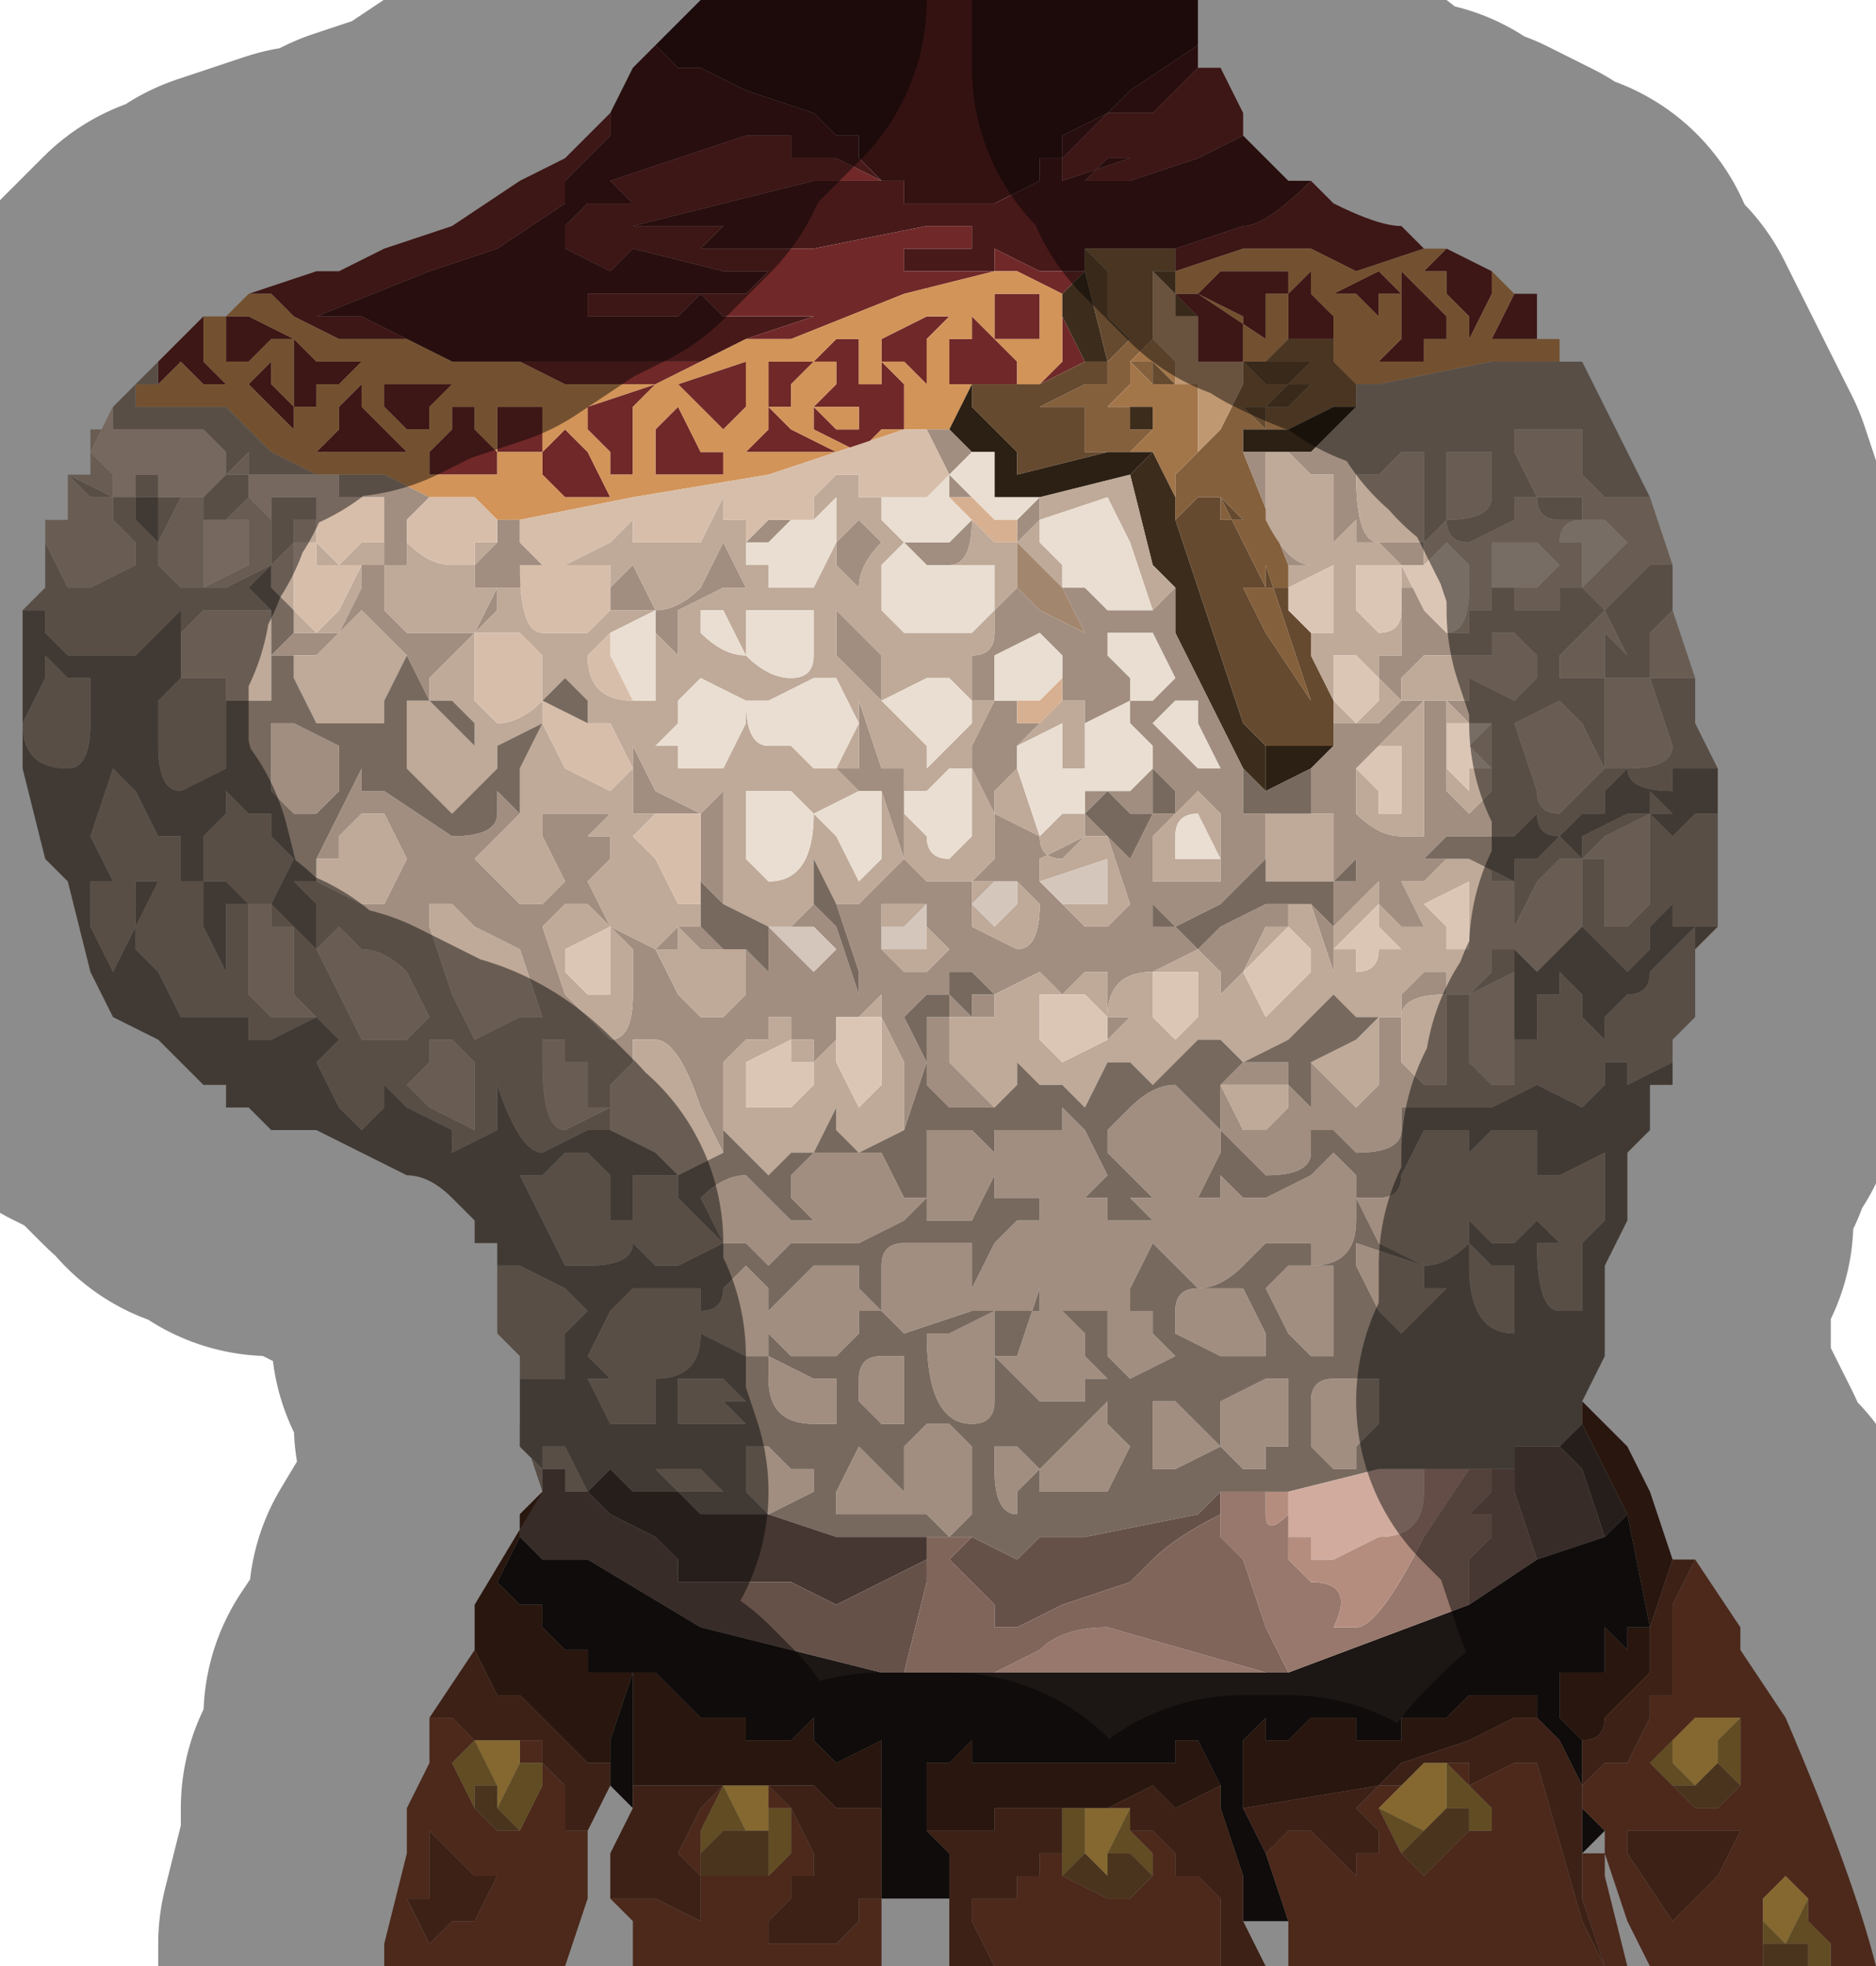 <?xml version="1.0" encoding="UTF-8" standalone="no"?>
<svg xmlns:xlink="http://www.w3.org/1999/xlink" height="4.35px" width="4.15px" xmlns="http://www.w3.org/2000/svg">
  <g transform="matrix(1.0, 0.0, 0.0, 1.0, 2.05, 2.2)">
    <path d="M-0.6 -2.1 L-0.55 -2.15 -0.5 -2.2 0.6 -2.2 0.6 -2.1 0.45 -2.0 0.4 -1.95 0.3 -1.9 0.3 -1.85 0.25 -1.85 0.25 -1.8 0.15 -1.75 0.0 -1.75 0.0 -1.75 -0.05 -1.75 -0.05 -1.8 0.0 -1.8 0.0 -1.8 -0.05 -1.8 -0.1 -1.8 -0.15 -1.85 -0.15 -1.9 -0.15 -1.9 -0.2 -1.9 -0.25 -1.95 -0.4 -2.0 -0.4 -2.0 -0.5 -2.05 -0.55 -2.05 -0.6 -2.1 -0.6 -2.1 M-0.15 -1.9 L-0.15 -1.9 -0.1 -1.9 -0.15 -1.9" fill="#351212" fill-rule="evenodd" stroke="none"/>
    <path d="M0.6 -2.1 L0.6 -2.05 0.5 -1.95 0.4 -1.95 0.3 -1.85 0.3 -1.85 0.3 -1.8 0.45 -1.85 0.45 -1.85 0.4 -1.85 0.35 -1.8 0.4 -1.8 0.45 -1.8 0.6 -1.85 0.7 -1.9 0.8 -1.8 0.85 -1.8 0.85 -1.8 Q0.75 -1.7 0.7 -1.7 L0.55 -1.65 0.5 -1.65 0.45 -1.65 0.45 -1.65 0.35 -1.65 0.35 -1.6 0.25 -1.6 0.15 -1.65 0.15 -1.6 0.0 -1.6 -0.05 -1.6 -0.05 -1.65 -0.05 -1.65 0.1 -1.65 0.1 -1.7 0.0 -1.7 0.0 -1.7 -0.25 -1.65 -0.35 -1.65 -0.4 -1.65 -0.45 -1.65 -0.5 -1.65 -0.5 -1.65 -0.45 -1.7 -0.4 -1.7 -0.45 -1.7 -0.5 -1.7 -0.65 -1.7 -0.65 -1.7 -0.25 -1.8 -0.25 -1.8 -0.2 -1.8 -0.15 -1.8 -0.1 -1.8 -0.05 -1.8 -0.05 -1.75 0.0 -1.75 0.0 -1.75 0.15 -1.75 0.25 -1.8 0.25 -1.85 0.3 -1.85 0.3 -1.9 0.4 -1.95 0.45 -2.0 0.6 -2.1 M-0.1 -1.8 L-0.2 -1.85 -0.25 -1.85 -0.25 -1.85 -0.3 -1.85 -0.3 -1.9 -0.2 -1.9 -0.15 -1.9 -0.2 -1.9 -0.25 -1.9 -0.4 -1.9 -0.4 -1.9 -0.55 -1.85 -0.7 -1.8 -0.65 -1.75 -0.75 -1.75 -0.8 -1.7 -0.8 -1.65 -0.7 -1.6 -0.65 -1.65 -0.45 -1.6 Q-0.45 -1.6 -0.4 -1.6 L-0.35 -1.6 -0.35 -1.6 -0.4 -1.55 -0.45 -1.55 -0.5 -1.55 -0.5 -1.55 -0.65 -1.55 -0.75 -1.55 -0.75 -1.5 -0.6 -1.5 -0.55 -1.5 -0.5 -1.55 -0.5 -1.55 -0.45 -1.5 -0.4 -1.5 -0.4 -1.5 -0.25 -1.5 -0.25 -1.5 -0.4 -1.45 -0.5 -1.4 -0.6 -1.4 -0.6 -1.4 -0.7 -1.4 -0.8 -1.4 -0.8 -1.4 -0.85 -1.4 -0.9 -1.4 -1.0 -1.4 -1.05 -1.4 -1.15 -1.45 -1.25 -1.5 -1.05 -1.5 -1.3 -1.5 -1.35 -1.5 Q-1.1 -1.6 -1.1 -1.6 L-0.95 -1.65 -0.95 -1.65 -0.8 -1.75 -0.8 -1.8 -0.7 -1.9 -0.7 -1.95 -0.65 -2.05 -0.6 -2.1 -0.6 -2.1 -0.55 -2.05 -0.5 -2.05 -0.4 -2.0 -0.4 -2.0 -0.25 -1.95 -0.2 -1.9 -0.15 -1.9 -0.15 -1.9 -0.15 -1.85 -0.1 -1.8 M0.35 -1.6 L0.35 -1.6 M0.55 -1.65 L0.55 -1.65" fill="#481919" fill-rule="evenodd" stroke="none"/>
    <path d="M1.3 -1.55 L1.3 -1.55 1.35 -1.55 1.35 -1.45 1.35 -1.45 1.3 -1.45 1.25 -1.45 1.3 -1.55 1.3 -1.55 M-1.7 -1.4 L-1.7 -1.4 -1.6 -1.5 -1.6 -1.4 -1.55 -1.35 -1.6 -1.35 -1.65 -1.4 -1.7 -1.35 -1.7 -1.4 M-1.55 -1.5 L-1.55 -1.5 -1.55 -1.5 -1.5 -1.5 -1.4 -1.45 -1.4 -1.45 -1.45 -1.45 -1.5 -1.4 -1.55 -1.4 -1.55 -1.5 M-1.5 -1.55 L-1.35 -1.6 -1.3 -1.6 -1.2 -1.65 -1.05 -1.7 -0.9 -1.8 -0.8 -1.85 -0.75 -1.9 -0.7 -1.95 -0.65 -2.05 -0.6 -2.1 -0.65 -2.05 -0.7 -1.95 -0.7 -1.9 -0.8 -1.8 -0.8 -1.75 -0.95 -1.65 -0.95 -1.65 -1.1 -1.6 Q-1.1 -1.6 -1.35 -1.5 L-1.3 -1.5 -1.05 -1.5 -1.25 -1.5 -1.15 -1.45 -1.3 -1.45 -1.4 -1.5 -1.45 -1.55 -1.5 -1.55 M0.6 -2.05 L0.65 -2.05 0.7 -1.95 0.7 -1.9 0.6 -1.85 0.45 -1.8 0.4 -1.8 0.35 -1.8 0.4 -1.85 0.45 -1.85 0.45 -1.85 0.3 -1.8 0.3 -1.85 0.3 -1.85 0.4 -1.95 0.5 -1.95 0.6 -2.05 M0.85 -1.8 L0.9 -1.75 Q1.0 -1.7 1.05 -1.7 L1.1 -1.65 0.95 -1.6 0.85 -1.65 0.7 -1.65 0.55 -1.6 0.55 -1.6 0.55 -1.65 0.7 -1.7 Q0.75 -1.7 0.85 -1.8 L0.85 -1.8 M1.15 -1.65 L1.25 -1.6 1.25 -1.55 1.2 -1.45 1.2 -1.45 1.2 -1.5 1.15 -1.55 1.15 -1.6 1.1 -1.6 1.15 -1.65 1.15 -1.65 M1.0 -1.6 L1.05 -1.55 1.0 -1.55 1.0 -1.55 1.0 -1.5 1.0 -1.45 1.0 -1.5 0.95 -1.55 0.95 -1.55 0.9 -1.55 1.0 -1.6 1.0 -1.6 M1.05 -1.6 L1.1 -1.55 1.1 -1.55 1.15 -1.5 1.15 -1.45 1.1 -1.45 1.1 -1.4 1.0 -1.4 1.05 -1.45 1.05 -1.5 1.05 -1.6 M0.3 -1.55 L0.3 -1.55 0.2 -1.6 0.15 -1.6 -0.05 -1.55 -0.3 -1.45 -0.4 -1.45 -0.25 -1.5 -0.25 -1.5 -0.4 -1.5 -0.4 -1.5 -0.45 -1.5 -0.5 -1.55 -0.5 -1.55 -0.55 -1.5 -0.6 -1.5 -0.75 -1.5 -0.75 -1.55 -0.65 -1.55 -0.5 -1.55 -0.5 -1.55 -0.45 -1.55 -0.4 -1.55 -0.35 -1.6 -0.35 -1.6 -0.4 -1.6 Q-0.45 -1.6 -0.45 -1.6 L-0.65 -1.65 -0.7 -1.6 -0.8 -1.65 -0.8 -1.7 -0.75 -1.75 -0.65 -1.75 -0.7 -1.8 -0.55 -1.85 -0.4 -1.9 -0.4 -1.9 -0.25 -1.9 -0.2 -1.9 -0.15 -1.9 -0.2 -1.9 -0.3 -1.9 -0.3 -1.85 -0.25 -1.85 -0.25 -1.85 -0.2 -1.85 -0.1 -1.8 -0.15 -1.8 -0.2 -1.8 -0.25 -1.8 -0.25 -1.8 -0.65 -1.7 -0.65 -1.7 -0.5 -1.7 -0.45 -1.7 -0.4 -1.7 -0.45 -1.7 -0.5 -1.65 -0.5 -1.65 -0.45 -1.65 -0.4 -1.65 -0.35 -1.65 -0.25 -1.65 0.0 -1.7 0.0 -1.7 0.1 -1.7 0.1 -1.65 -0.05 -1.65 -0.05 -1.65 -0.05 -1.6 0.0 -1.6 0.15 -1.6 0.15 -1.65 0.25 -1.6 0.35 -1.6 0.3 -1.55 M-0.05 -1.8 L-0.1 -1.8 -0.05 -1.8 0.0 -1.8 0.0 -1.8 -0.05 -1.8 M-0.15 -1.9 L-0.1 -1.9 -0.15 -1.9 -0.15 -1.9 M-0.5 -1.4 L-0.6 -1.35 -0.75 -1.35 -0.8 -1.35 -0.8 -1.35 -0.9 -1.4 -0.9 -1.4 -0.85 -1.4 -0.8 -1.4 -0.8 -1.4 -0.7 -1.4 -0.6 -1.4 -0.6 -1.4 -0.5 -1.4 M0.3 -1.5 L0.35 -1.4 0.25 -1.35 0.3 -1.4 0.3 -1.4 0.3 -1.45 0.3 -1.5 M0.0 -1.45 L0.0 -1.45 0.0 -1.35 -0.05 -1.4 -0.1 -1.4 -0.1 -1.45 0.0 -1.5 0.05 -1.5 0.0 -1.45 M0.15 -1.45 L0.15 -1.45 0.15 -1.55 0.2 -1.55 0.25 -1.55 0.25 -1.5 0.25 -1.45 0.2 -1.45 Q0.2 -1.45 0.15 -1.45 L0.15 -1.45 0.2 -1.4 0.2 -1.35 0.1 -1.35 0.05 -1.35 0.05 -1.4 0.05 -1.45 0.1 -1.45 0.1 -1.5 0.15 -1.45 M0.7 -1.4 L0.65 -1.4 0.6 -1.4 0.6 -1.45 0.6 -1.5 0.55 -1.55 0.6 -1.55 0.6 -1.55 0.7 -1.5 0.7 -1.4 M0.8 -1.6 L0.8 -1.55 0.75 -1.55 0.75 -1.5 0.75 -1.45 0.6 -1.55 0.65 -1.6 0.7 -1.6 0.75 -1.6 0.75 -1.6 0.8 -1.6 0.8 -1.6 M0.85 -1.6 L0.85 -1.55 0.9 -1.5 0.9 -1.45 0.95 -1.45 0.9 -1.45 0.85 -1.45 0.8 -1.45 0.8 -1.45 0.8 -1.55 0.8 -1.55 0.85 -1.6 M-1.0 -1.3 L-1.0 -1.25 -0.95 -1.2 -0.95 -1.15 -1.0 -1.15 -1.05 -1.15 -1.1 -1.15 -1.1 -1.2 -1.05 -1.25 -1.05 -1.25 -1.05 -1.3 -1.0 -1.3 M-0.95 -1.25 L-0.95 -1.3 -0.85 -1.3 -0.85 -1.3 -0.85 -1.2 -0.9 -1.2 -0.9 -1.2 -0.95 -1.2 -0.95 -1.25 M-0.25 -1.4 L-0.25 -1.4 -0.3 -1.35 -0.3 -1.35 -0.3 -1.3 -0.35 -1.3 -0.35 -1.35 -0.35 -1.4 -0.3 -1.4 -0.25 -1.4 -0.25 -1.3 -0.2 -1.35 -0.2 -1.4 -0.25 -1.4 -0.2 -1.45 -0.15 -1.45 -0.15 -1.4 -0.1 -1.4 -0.1 -1.4 -0.1 -1.4 -0.05 -1.35 -0.05 -1.35 -0.05 -1.25 -0.1 -1.25 -0.15 -1.2 -0.25 -1.25 -0.25 -1.3 -0.25 -1.35 -0.25 -1.4 M-0.6 -1.25 L-0.6 -1.25 -0.55 -1.3 -0.55 -1.3 -0.5 -1.2 -0.45 -1.2 -0.45 -1.15 -0.5 -1.15 -0.6 -1.15 -0.6 -1.2 -0.6 -1.25 M-0.5 -1.3 L-0.55 -1.35 -0.4 -1.4 -0.4 -1.35 -0.4 -1.3 -0.45 -1.25 -0.45 -1.25 -0.5 -1.3 M-0.75 -1.3 L-0.75 -1.3 -0.6 -1.35 -0.65 -1.3 -0.65 -1.25 -0.65 -1.25 -0.65 -1.15 -0.7 -1.15 -0.7 -1.2 -0.75 -1.25 -0.75 -1.3 M-0.8 -1.25 L-0.8 -1.25 -0.75 -1.2 -0.75 -1.2 -0.7 -1.1 -0.8 -1.1 -0.85 -1.15 -0.85 -1.2 -0.8 -1.25 M-0.35 -1.25 L-0.35 -1.3 -0.3 -1.25 -0.2 -1.2 -0.35 -1.2 -0.4 -1.2 -0.4 -1.2 -0.35 -1.25 M-0.15 -1.4 L-0.15 -1.35 -0.15 -1.35 -0.1 -1.35 -0.1 -1.4 -0.15 -1.4 -0.15 -1.4 M-0.2 -1.3 L-0.25 -1.3 -0.2 -1.25 -0.15 -1.25 -0.15 -1.3 -0.2 -1.3 -0.2 -1.3 M-1.2 -1.3 L-1.2 -1.3 -1.2 -1.35 -1.1 -1.35 -1.05 -1.35 -1.05 -1.35 -1.1 -1.3 -1.1 -1.25 -1.15 -1.25 -1.2 -1.3 M-1.3 -1.3 L-1.25 -1.35 -1.25 -1.35 -1.25 -1.3 -1.2 -1.25 -1.15 -1.2 -1.2 -1.2 -1.35 -1.2 -1.35 -1.2 -1.3 -1.25 -1.3 -1.3 M-1.5 -1.35 L-1.5 -1.35 -1.45 -1.4 -1.45 -1.4 -1.45 -1.35 -1.4 -1.3 -1.4 -1.25 -1.45 -1.3 -1.45 -1.3 -1.5 -1.35 -1.5 -1.35 M-1.35 -1.4 L-1.25 -1.4 -1.25 -1.4 -1.3 -1.35 -1.35 -1.35 -1.35 -1.3 -1.35 -1.3 -1.4 -1.3 -1.4 -1.35 -1.4 -1.45 -1.35 -1.4" fill="#702828" fill-rule="evenodd" stroke="none"/>
    <path d="M1.35 -1.45 L1.4 -1.45 1.4 -1.4 1.45 -1.4 1.4 -1.4 1.45 -1.4 1.25 -1.4 1.0 -1.35 0.95 -1.35 0.9 -1.4 0.9 -1.4 0.9 -1.45 0.8 -1.45 0.8 -1.45 0.75 -1.4 0.7 -1.4 0.7 -1.5 0.6 -1.55 0.6 -1.55 0.55 -1.55 0.55 -1.6 0.7 -1.65 0.85 -1.65 0.95 -1.6 1.1 -1.65 1.15 -1.65 1.15 -1.65 1.15 -1.65 1.1 -1.6 1.15 -1.6 1.15 -1.55 1.2 -1.5 1.2 -1.45 1.2 -1.45 1.25 -1.55 1.25 -1.6 1.3 -1.55 1.3 -1.55 1.25 -1.45 1.3 -1.45 1.35 -1.45 1.35 -1.45 M-1.6 -1.5 L-1.55 -1.5 -1.55 -1.5 -1.5 -1.55 -1.45 -1.55 -1.4 -1.5 -1.3 -1.45 -1.15 -1.45 -1.05 -1.4 -1.0 -1.4 -0.9 -1.4 -0.9 -1.4 -0.8 -1.35 -0.8 -1.35 -0.75 -1.35 -0.6 -1.35 -0.5 -1.4 -0.4 -1.45 -0.3 -1.45 -0.05 -1.55 0.15 -1.6 0.2 -1.6 0.3 -1.55 0.3 -1.55 0.3 -1.55 0.3 -1.5 0.3 -1.45 0.3 -1.4 0.3 -1.4 0.25 -1.35 0.1 -1.35 0.2 -1.35 0.2 -1.4 0.15 -1.45 0.15 -1.45 Q0.2 -1.45 0.2 -1.45 L0.25 -1.45 0.25 -1.5 0.25 -1.55 0.2 -1.55 0.15 -1.55 0.15 -1.45 0.15 -1.45 0.1 -1.5 0.1 -1.45 0.05 -1.45 0.05 -1.4 0.05 -1.35 0.1 -1.35 0.05 -1.25 0.05 -1.25 0.0 -1.25 -0.05 -1.25 -0.2 -1.2 -0.35 -1.15 -0.65 -1.1 -0.9 -1.05 -0.95 -1.05 -0.95 -1.05 -1.0 -1.1 -1.05 -1.1 -1.05 -1.1 -1.1 -1.1 -1.2 -1.15 -1.3 -1.15 -1.35 -1.15 -1.45 -1.2 -1.5 -1.25 -1.5 -1.25 -1.55 -1.3 -1.6 -1.3 -1.65 -1.3 -1.75 -1.3 -1.75 -1.35 -1.7 -1.35 -1.65 -1.4 -1.6 -1.35 -1.55 -1.35 -1.6 -1.4 -1.6 -1.5 M1.05 -1.6 L1.05 -1.5 1.05 -1.45 1.0 -1.4 1.1 -1.4 1.1 -1.45 1.15 -1.45 1.15 -1.5 1.1 -1.55 1.1 -1.55 1.05 -1.6 M1.0 -1.6 L1.0 -1.6 0.9 -1.55 0.95 -1.55 0.95 -1.55 1.0 -1.5 1.0 -1.45 1.0 -1.5 1.0 -1.55 1.0 -1.55 1.05 -1.55 1.0 -1.6 M0.0 -1.45 L0.05 -1.5 0.0 -1.5 -0.1 -1.45 -0.1 -1.4 -0.05 -1.4 0.0 -1.35 0.0 -1.45 0.0 -1.45 M0.8 -1.6 L0.8 -1.6 0.75 -1.6 0.75 -1.6 0.7 -1.6 0.65 -1.6 0.6 -1.55 0.75 -1.45 0.75 -1.5 0.75 -1.55 0.8 -1.55 0.8 -1.6 M0.85 -1.6 L0.8 -1.55 0.8 -1.55 0.8 -1.45 0.8 -1.45 0.85 -1.45 0.9 -1.45 0.95 -1.45 0.9 -1.45 0.9 -1.5 0.85 -1.55 0.85 -1.6 M0.9 -1.4 L0.9 -1.4 M-0.95 -1.25 L-0.95 -1.2 -0.9 -1.2 -0.9 -1.2 -0.85 -1.2 -0.85 -1.3 -0.85 -1.3 -0.95 -1.3 -0.95 -1.25 M-1.0 -1.3 L-1.05 -1.3 -1.05 -1.25 -1.05 -1.25 -1.1 -1.2 -1.1 -1.15 -1.05 -1.15 -1.0 -1.15 -0.95 -1.15 -0.95 -1.2 -1.0 -1.25 -1.0 -1.3 M-0.8 -1.25 L-0.85 -1.2 -0.85 -1.15 -0.8 -1.1 -0.7 -1.1 -0.75 -1.2 -0.75 -1.2 -0.8 -1.25 -0.8 -1.25 M-0.75 -1.3 L-0.75 -1.25 -0.7 -1.2 -0.7 -1.15 -0.65 -1.15 -0.65 -1.25 -0.65 -1.25 -0.65 -1.3 -0.6 -1.35 -0.75 -1.3 -0.75 -1.3 M-0.5 -1.3 L-0.45 -1.25 -0.45 -1.25 -0.4 -1.3 -0.4 -1.35 -0.4 -1.4 -0.55 -1.35 -0.5 -1.3 M-0.6 -1.25 L-0.6 -1.2 -0.6 -1.15 -0.5 -1.15 -0.45 -1.15 -0.45 -1.2 -0.5 -1.2 -0.55 -1.3 -0.55 -1.3 -0.6 -1.25 -0.6 -1.25 M-0.25 -1.4 L-0.3 -1.4 -0.35 -1.4 -0.35 -1.35 -0.35 -1.3 -0.3 -1.3 -0.3 -1.35 -0.3 -1.35 -0.25 -1.4 -0.25 -1.4 -0.2 -1.4 -0.2 -1.35 -0.25 -1.3 -0.25 -1.4 -0.25 -1.35 -0.25 -1.3 -0.25 -1.25 -0.15 -1.2 -0.1 -1.25 -0.05 -1.25 -0.05 -1.35 -0.05 -1.35 -0.1 -1.4 -0.1 -1.4 -0.1 -1.4 -0.15 -1.4 -0.15 -1.45 -0.2 -1.45 -0.25 -1.4 M-0.35 -1.25 L-0.4 -1.2 -0.4 -1.2 -0.35 -1.2 -0.2 -1.2 -0.3 -1.25 -0.35 -1.3 -0.35 -1.25 M-0.2 -1.3 L-0.2 -1.3 -0.15 -1.3 -0.15 -1.25 -0.2 -1.25 -0.25 -1.3 -0.2 -1.3 M-0.15 -1.4 L-0.15 -1.4 -0.1 -1.4 -0.1 -1.35 -0.15 -1.35 -0.15 -1.35 -0.15 -1.4 M-1.55 -1.5 L-1.55 -1.4 -1.5 -1.4 -1.45 -1.45 -1.4 -1.45 -1.4 -1.45 -1.5 -1.5 -1.55 -1.5 -1.55 -1.5 M-1.35 -1.4 L-1.4 -1.45 -1.4 -1.35 -1.4 -1.3 -1.35 -1.3 -1.35 -1.3 -1.35 -1.35 -1.3 -1.35 -1.25 -1.4 -1.25 -1.4 -1.35 -1.4 M-1.5 -1.35 L-1.5 -1.35 -1.45 -1.3 -1.45 -1.3 -1.4 -1.25 -1.4 -1.3 -1.45 -1.35 -1.45 -1.4 -1.45 -1.4 -1.5 -1.35 -1.5 -1.35 M-1.3 -1.3 L-1.3 -1.25 -1.35 -1.2 -1.35 -1.2 -1.2 -1.2 -1.15 -1.2 -1.2 -1.25 -1.25 -1.3 -1.25 -1.35 -1.25 -1.35 -1.3 -1.3 M-1.2 -1.3 L-1.15 -1.25 -1.1 -1.25 -1.1 -1.3 -1.05 -1.35 -1.05 -1.35 -1.1 -1.35 -1.2 -1.35 -1.2 -1.3 -1.2 -1.3 M-0.95 -1.05 L-0.95 -1.05 M-0.9 -1.05 L-0.9 -1.05" fill="#d29458" fill-rule="evenodd" stroke="none"/>
    <path d="M0.95 -1.35 L0.95 -1.3 0.9 -1.3 0.8 -1.25 0.75 -1.25 0.7 -1.25 0.7 -1.2 0.7 -1.2 0.8 -0.95 0.8 -0.9 0.75 -0.9 0.75 -0.95 0.8 -0.8 0.8 -0.8 0.85 -0.65 0.75 -0.8 0.7 -0.9 0.7 -0.9 0.75 -0.9 0.75 -0.9 0.65 -1.1 0.65 -1.1 0.7 -1.05 0.7 -1.05 0.65 -1.05 0.65 -1.1 0.6 -1.1 0.6 -1.1 0.55 -1.05 0.55 -1.1 0.55 -1.1 0.55 -1.15 0.6 -1.2 0.6 -1.2 0.65 -1.25 0.7 -1.35 0.7 -1.4 0.75 -1.4 0.8 -1.45 0.8 -1.45 0.9 -1.45 0.9 -1.4 0.9 -1.4 0.95 -1.35 M0.4 -1.4 L0.4 -1.4 0.45 -1.45 0.4 -1.5 0.4 -1.6 0.35 -1.65 0.45 -1.65 0.45 -1.65 0.5 -1.65 0.55 -1.65 0.55 -1.6 0.5 -1.6 0.5 -1.6 0.5 -1.55 0.5 -1.5 0.5 -1.45 0.5 -1.45 0.45 -1.4 0.5 -1.4 0.5 -1.35 0.5 -1.35 0.5 -1.35 0.45 -1.4 0.45 -1.35 0.45 -1.35 0.4 -1.3 0.4 -1.3 0.45 -1.3 0.45 -1.3 0.5 -1.3 0.5 -1.3 0.5 -1.25 0.45 -1.2 0.4 -1.2 0.4 -1.2 0.35 -1.2 0.35 -1.25 0.35 -1.25 0.3 -1.25 0.3 -1.25 0.35 -1.25 0.35 -1.3 0.35 -1.3 0.25 -1.3 0.35 -1.35 0.4 -1.35 0.4 -1.4 0.4 -1.4 M0.45 -1.25 L0.45 -1.25 0.5 -1.25 0.5 -1.3 0.45 -1.3 0.45 -1.25 0.45 -1.25 M0.9 -1.4 L0.8 -1.4 0.8 -1.4 0.75 -1.4 0.7 -1.4 0.75 -1.35 0.75 -1.35 0.8 -1.35 0.85 -1.4 0.9 -1.4 M0.75 -1.25 L0.75 -1.25 0.75 -1.3 0.75 -1.3 0.7 -1.3 0.7 -1.3 0.75 -1.25 M0.85 -1.35 L0.8 -1.35 0.8 -1.35 0.75 -1.3 0.8 -1.3 0.8 -1.3 0.85 -1.35 0.85 -1.35 M0.8 -0.85 L0.8 -0.9 0.8 -0.85" fill="#85603c" fill-rule="evenodd" stroke="none"/>
    <path d="M0.35 -1.4 L0.35 -1.4 0.4 -1.4 0.35 -1.6 0.35 -1.65 0.4 -1.6 0.4 -1.5 0.45 -1.45 0.4 -1.4 0.4 -1.4 0.4 -1.35 0.35 -1.35 0.25 -1.3 0.35 -1.3 0.35 -1.3 0.35 -1.25 0.3 -1.25 0.3 -1.25 0.35 -1.25 0.35 -1.25 0.35 -1.2 0.4 -1.2 0.4 -1.2 0.2 -1.15 0.2 -1.2 0.15 -1.25 0.15 -1.25 0.15 -1.25 0.1 -1.3 Q0.1 -1.3 0.1 -1.35 L0.25 -1.35 0.35 -1.4 M0.55 -1.65 L0.55 -1.65 0.55 -1.6 0.55 -1.6 0.55 -1.55 0.55 -1.55 0.5 -1.6 0.5 -1.6 0.55 -1.6 0.55 -1.65 M0.6 -1.4 L0.6 -1.45 0.6 -1.5 0.55 -1.5 0.55 -1.55 0.6 -1.5 0.6 -1.45 0.6 -1.4 M0.5 -1.4 L0.5 -1.4 0.5 -1.4 0.55 -1.35 0.5 -1.35 0.5 -1.4 0.5 -1.4 M0.9 -1.4 L0.9 -1.4 0.85 -1.4 0.8 -1.35 0.75 -1.35 0.75 -1.35 0.7 -1.4 0.75 -1.4 0.8 -1.4 0.8 -1.4 0.9 -1.4 M0.75 -1.25 L0.7 -1.3 0.7 -1.3 0.75 -1.3 0.75 -1.3 0.75 -1.25 0.75 -1.25 0.75 -1.25 M0.85 -1.35 L0.85 -1.35 0.8 -1.3 0.8 -1.3 0.75 -1.3 0.8 -1.35 0.8 -1.35 0.85 -1.35 M0.55 -1.05 L0.6 -1.1 0.6 -1.1 0.65 -1.1 0.65 -1.05 0.7 -1.05 0.7 -1.05 0.65 -1.1 0.65 -1.1 0.75 -0.9 0.75 -0.9 0.7 -0.9 0.7 -0.9 0.75 -0.8 0.85 -0.65 0.8 -0.8 0.8 -0.8 0.75 -0.95 0.75 -0.9 0.8 -0.9 0.8 -0.85 0.8 -0.85 0.85 -0.8 0.85 -0.75 0.9 -0.65 0.9 -0.55 0.85 -0.55 0.85 -0.55 0.8 -0.55 0.75 -0.55 0.7 -0.6 0.65 -0.75 0.55 -1.05 0.55 -1.05" fill="#664a2f" fill-rule="evenodd" stroke="none"/>
    <path d="M0.5 -1.5 L0.5 -1.55 0.5 -1.6 0.55 -1.55 0.55 -1.55 0.55 -1.5 0.6 -1.5 0.6 -1.45 0.6 -1.4 0.65 -1.4 0.7 -1.4 0.7 -1.35 0.65 -1.25 0.6 -1.2 0.6 -1.2 0.6 -1.25 0.6 -1.35 0.55 -1.35 0.55 -1.3 0.55 -1.4 0.5 -1.45 0.5 -1.45 0.5 -1.5" fill="#bf9872" fill-rule="evenodd" stroke="none"/>
    <path d="M0.5 -1.5 L0.5 -1.45 0.5 -1.45 0.55 -1.4 0.55 -1.3 0.55 -1.35 0.6 -1.35 0.6 -1.25 0.6 -1.2 0.55 -1.15 0.55 -1.1 0.55 -1.1 0.5 -1.2 0.45 -1.2 0.5 -1.25 0.45 -1.25 0.45 -1.25 0.45 -1.25 0.5 -1.25 0.5 -1.25 0.5 -1.3 0.5 -1.3 0.45 -1.3 0.45 -1.3 0.4 -1.3 0.4 -1.3 0.45 -1.35 0.45 -1.35 0.45 -1.4 0.5 -1.35 0.5 -1.35 0.55 -1.35 0.5 -1.4 0.5 -1.4 0.5 -1.4 0.45 -1.4 0.5 -1.45 0.5 -1.45 0.5 -1.5 M0.5 -1.4 L0.5 -1.4" fill="#a3764a" fill-rule="evenodd" stroke="none"/>
    <path d="M0.3 -1.55 L0.35 -1.6 0.4 -1.4 0.35 -1.4 0.35 -1.4 0.3 -1.5 0.3 -1.55 0.3 -1.55 M0.4 -1.4 L0.4 -1.4 M0.35 -1.6 L0.35 -1.6 M0.5 -1.4 L0.5 -1.4 0.5 -1.4 0.5 -1.35 0.5 -1.35 0.5 -1.4 M0.5 -1.25 L0.5 -1.25 0.45 -1.25 0.45 -1.25 0.45 -1.25 0.45 -1.3 0.5 -1.3 0.5 -1.25 M0.5 -1.2 L0.55 -1.1 0.55 -1.05 0.55 -1.05 0.65 -0.75 0.7 -0.6 0.75 -0.55 0.75 -0.45 0.7 -0.5 0.7 -0.5 0.6 -0.7 0.6 -0.7 0.55 -0.8 0.55 -0.9 0.55 -0.9 0.5 -0.95 0.45 -1.15 0.45 -1.15 0.5 -1.2 0.5 -1.2" fill="#3c2c1b" fill-rule="evenodd" stroke="none"/>
    <path d="M0.95 -1.3 L0.9 -1.25 0.85 -1.2 0.7 -1.2 0.7 -1.25 0.75 -1.25 0.75 -1.25 0.8 -1.25 0.9 -1.3 0.95 -1.3 M0.05 -1.25 L0.05 -1.25 0.1 -1.35 Q0.1 -1.3 0.1 -1.3 L0.15 -1.25 0.15 -1.25 0.15 -1.25 0.2 -1.2 0.2 -1.15 0.4 -1.2 0.45 -1.2 0.5 -1.2 0.5 -1.2 0.45 -1.15 0.25 -1.1 0.15 -1.1 0.15 -1.2 0.1 -1.2 0.1 -1.2 0.1 -1.2 Q0.05 -1.25 0.05 -1.25 M0.75 -0.55 L0.8 -0.55 0.85 -0.55 0.85 -0.55 0.9 -0.55 0.85 -0.5 0.85 -0.5 0.75 -0.45 0.75 -0.45 0.75 -0.55 M0.25 -1.1 L0.25 -1.1" fill="#2c2014" fill-rule="evenodd" stroke="none"/>
    <path d="M1.45 -1.4 L1.5 -1.3 1.55 -1.2 1.6 -1.1 1.55 -1.1 1.5 -1.1 Q1.5 -1.1 1.45 -1.15 L1.45 -1.1 1.45 -1.05 1.4 -1.05 Q1.35 -1.05 1.35 -1.1 L1.3 -1.1 1.3 -1.05 1.2 -1.0 Q1.15 -1.0 1.15 -1.05 L1.1 -1.0 1.1 -0.95 1.05 -0.95 1.05 -0.95 1.0 -1.0 1.0 -1.0 1.1 -1.0 1.1 -1.2 1.05 -1.2 1.0 -1.15 0.95 -1.15 Q0.95 -1.0 1.0 -1.0 0.95 -1.0 0.95 -1.0 L0.95 -1.05 0.9 -1.0 0.85 -0.95 0.8 -0.95 0.7 -1.2 0.7 -1.2 0.85 -1.2 0.9 -1.25 0.95 -1.3 0.95 -1.35 1.0 -1.35 1.25 -1.4 1.45 -1.4 M1.65 -0.95 L1.65 -0.85 1.6 -0.8 Q1.6 -0.8 1.6 -0.75 L1.6 -0.7 1.65 -0.7 1.65 -0.7 1.7 -0.7 1.7 -0.6 1.75 -0.5 1.75 -0.5 Q1.7 -0.5 1.7 -0.5 L1.65 -0.5 1.65 -0.45 Q1.55 -0.45 1.55 -0.5 L1.5 -0.45 1.5 -0.4 1.45 -0.4 1.4 -0.35 Q1.35 -0.35 1.35 -0.4 L1.3 -0.35 Q1.3 -0.35 1.25 -0.35 L1.2 -0.35 1.2 -0.35 1.15 -0.35 1.1 -0.3 1.1 -0.3 1.15 -0.3 1.2 -0.3 1.3 -0.25 1.3 -0.25 1.3 -0.3 1.35 -0.3 1.35 -0.3 1.4 -0.35 1.45 -0.3 1.45 -0.35 1.55 -0.4 1.6 -0.4 1.6 -0.45 1.65 -0.4 1.6 -0.4 1.65 -0.35 1.65 -0.3 1.65 -0.35 1.7 -0.4 1.75 -0.4 1.75 -0.2 1.75 -0.15 1.75 -0.15 1.7 -0.15 1.65 -0.15 1.65 -0.2 1.6 -0.15 1.6 -0.1 1.55 -0.05 1.5 -0.1 1.45 -0.15 1.45 -0.3 1.45 -0.3 1.4 -0.3 1.4 -0.3 1.35 -0.25 1.3 -0.15 1.3 -0.15 1.3 -0.25 1.25 -0.25 1.25 -0.3 1.2 -0.3 1.15 -0.3 1.1 -0.25 1.05 -0.25 1.1 -0.15 1.1 -0.15 1.05 -0.15 1.0 -0.2 1.0 -0.25 0.95 -0.2 0.9 -0.15 0.9 -0.15 0.9 -0.05 0.85 -0.2 0.8 -0.2 0.8 -0.15 0.75 -0.15 0.7 -0.05 0.65 0.0 0.65 -0.05 0.6 -0.1 0.5 -0.05 Q0.4 -0.05 0.4 0.05 L0.45 0.05 0.4 0.1 0.4 -0.05 0.35 -0.05 0.35 -0.05 0.3 0.0 0.3 0.0 0.25 -0.05 0.25 -0.05 0.15 0.0 0.15 0.05 0.1 0.05 0.05 0.05 0.05 0.15 0.1 0.2 0.15 0.25 0.1 0.25 0.05 0.25 0.0 0.2 0.0 0.15 0.0 0.05 0.05 0.05 0.05 0.0 0.1 0.05 0.1 0.0 0.15 0.0 0.1 -0.05 0.05 -0.05 0.05 0.0 0.0 0.0 0.0 0.0 -0.05 0.05 0.0 0.15 0.0 0.15 -0.05 0.3 -0.05 0.25 -0.05 0.15 -0.1 0.05 -0.1 0.0 -0.15 0.05 -0.2 0.05 -0.2 0.05 -0.2 0.1 -0.2 0.1 -0.25 0.15 -0.25 0.1 -0.3 0.1 -0.3 0.05 -0.35 0.05 -0.35 0.1 -0.4 0.1 -0.45 0.15 -0.45 0.15 -0.45 0.25 -0.45 0.3 -0.45 0.3 -0.45 0.35 -0.5 0.25 Q-0.55 0.1 -0.6 0.1 L-0.65 0.1 -0.65 0.15 -0.7 0.2 -0.7 0.3 -0.7 0.3 -0.75 0.3 -0.85 0.35 Q-0.9 0.35 -0.95 0.2 L-0.95 0.2 -0.95 0.3 -1.05 0.35 -1.05 0.3 -1.15 0.25 -1.15 0.25 -1.2 0.2 -1.2 0.25 -1.25 0.3 -1.3 0.25 -1.35 0.15 -1.3 0.1 -1.35 0.05 -1.45 0.1 -1.5 0.1 -1.5 0.05 -1.5 0.05 -1.6 0.05 -1.6 0.05 -1.65 0.05 -1.7 -0.05 -1.75 -0.1 -1.75 -0.15 -1.7 -0.25 -1.75 -0.25 -1.8 -0.25 -1.85 -0.35 -1.85 -0.35 -1.8 -0.5 -1.8 -0.5 -1.75 -0.45 -1.7 -0.35 -1.65 -0.35 -1.65 -0.35 -1.65 -0.25 -1.7 -0.2 -1.7 -0.2 -1.65 -0.25 -1.65 -0.25 -1.6 -0.25 -1.6 -0.15 -1.55 -0.05 -1.55 -0.05 -1.55 -0.2 -1.55 -0.2 -1.5 -0.2 -1.5 -0.2 -1.55 -0.25 -1.6 -0.25 -1.6 -0.3 -1.6 -0.35 -1.55 -0.4 -1.55 -0.45 -1.55 -0.45 -1.5 -0.4 -1.45 -0.4 -1.45 -0.35 -1.4 -0.3 -1.4 -0.3 -1.4 -0.3 -1.45 -0.2 -1.5 -0.2 -1.5 -0.1 -1.5 0.0 -1.45 0.05 -1.35 0.05 -1.4 0.0 -1.4 0.0 -1.4 -0.15 -1.45 -0.15 -1.45 -0.2 -1.45 -0.2 -1.4 -0.15 -1.4 -0.15 -1.35 -0.1 -1.35 -0.15 -1.35 -0.2 -1.4 -0.25 -1.35 -0.25 -1.35 -0.3 -1.3 -0.4 -1.3 -0.4 -1.3 -0.4 -1.25 -0.5 -1.25 -0.45 -1.2 -0.45 -1.05 -0.35 Q-0.95 -0.35 -0.95 -0.4 L-0.95 -0.45 -0.9 -0.4 -0.9 -0.4 -0.9 -0.4 -0.85 -0.4 -0.8 -0.4 -0.7 -0.4 -0.75 -0.35 -0.7 -0.35 -0.7 -0.3 -0.75 -0.25 -0.7 -0.15 -0.7 -0.15 -0.6 -0.1 -0.55 -0.15 -0.5 -0.15 -0.45 -0.1 -0.45 -0.1 -0.4 -0.1 -0.35 -0.05 -0.35 -0.1 -0.35 -0.15 -0.35 -0.15 -0.3 -0.15 -0.3 -0.15 -0.25 -0.2 -0.25 -0.2 -0.2 -0.15 -0.15 0.0 -0.15 0.0 -0.15 -0.05 -0.2 -0.2 -0.15 -0.2 -0.1 -0.25 -0.05 -0.3 -0.1 -0.45 -0.1 -0.45 -0.15 -0.45 -0.15 -0.45 -0.2 -0.5 -0.15 -0.5 -0.15 -0.65 -0.15 -0.65 -0.1 -0.5 -0.05 -0.5 -0.05 -0.4 -0.05 -0.3 0.0 -0.25 0.05 -0.25 0.05 -0.25 0.1 -0.25 0.1 -0.25 0.15 -0.3 0.15 -0.4 0.15 -0.4 0.1 -0.5 0.1 -0.5 0.1 -0.55 0.15 -0.65 0.1 -0.65 0.1 -0.75 Q0.15 -0.75 0.15 -0.8 L0.15 -0.85 0.2 -0.9 0.2 -1.0 0.2 -0.95 0.2 -0.9 0.2 -0.9 0.25 -0.85 0.35 -0.8 0.3 -0.9 0.3 -0.9 0.35 -0.9 0.35 -0.9 0.4 -0.85 0.5 -0.85 0.5 -0.85 0.55 -0.9 0.55 -0.8 0.6 -0.7 0.6 -0.7 0.7 -0.5 0.7 -0.5 0.7 -0.45 0.7 -0.4 Q0.7 -0.4 0.75 -0.4 L0.75 -0.4 0.75 -0.25 Q0.75 -0.25 0.8 -0.25 0.85 -0.25 0.9 -0.25 L0.9 -0.3 0.9 -0.4 0.85 -0.4 0.85 -0.5 0.9 -0.55 0.9 -0.65 0.9 -0.6 0.95 -0.6 0.95 -0.6 1.0 -0.6 1.0 -0.6 1.05 -0.65 1.0 -0.7 1.0 -0.75 1.0 -0.75 1.05 -0.75 1.05 -0.9 1.1 -0.9 1.1 -0.85 1.15 -0.8 1.15 -0.8 1.2 -0.8 1.2 -0.85 1.25 -0.85 1.25 -0.9 1.25 -0.9 1.3 -0.9 1.3 -0.85 1.35 -0.85 1.4 -0.85 1.4 -0.9 1.45 -0.9 1.5 -0.85 1.55 -0.9 1.55 -0.9 1.6 -0.95 1.65 -0.95 M1.7 -0.1 L1.7 -0.05 1.7 0.05 1.65 0.1 1.65 0.15 1.55 0.2 1.55 0.15 1.5 0.15 1.5 0.2 1.45 0.25 1.35 0.2 1.25 0.25 Q1.2 0.25 1.2 0.25 L1.15 0.25 1.15 0.25 1.1 0.25 1.05 0.25 1.05 0.3 Q1.05 0.35 0.95 0.35 L0.9 0.3 0.85 0.3 0.85 0.35 Q0.85 0.4 0.75 0.4 L0.65 0.3 0.65 0.35 0.6 0.45 0.65 0.45 0.65 0.4 0.7 0.45 0.75 0.45 0.75 0.45 0.85 0.4 0.9 0.35 0.95 0.4 0.95 0.45 1.0 0.45 Q1.05 0.45 1.05 0.4 L1.1 0.3 1.15 0.3 1.2 0.3 1.2 0.35 1.25 0.3 1.3 0.3 1.35 0.3 1.35 0.4 1.4 0.4 1.5 0.35 1.5 0.4 1.5 0.5 1.45 0.55 1.4 0.55 1.35 0.5 1.3 0.55 1.25 0.55 1.2 0.5 1.2 0.55 Q1.15 0.6 1.1 0.6 L1.0 0.55 0.95 0.45 0.95 0.5 Q0.95 0.6 0.85 0.6 L0.85 0.55 0.8 0.55 0.75 0.55 0.7 0.6 Q0.65 0.65 0.6 0.65 L0.55 0.6 0.5 0.55 0.45 0.65 0.45 0.7 0.5 0.7 0.5 0.75 0.55 0.8 0.45 0.85 0.4 0.8 0.4 0.7 0.3 0.7 0.25 0.65 0.25 0.7 0.2 0.7 0.15 0.7 0.1 0.7 Q0.1 0.7 -0.05 0.75 L-0.05 0.75 -0.1 0.7 -0.15 0.7 -0.15 0.75 -0.15 0.75 -0.2 0.8 -0.2 0.8 -0.25 0.8 -0.3 0.8 -0.35 0.75 -0.35 0.8 -0.4 0.8 -0.4 0.8 -0.5 0.75 -0.5 0.75 Q-0.5 0.85 -0.6 0.85 L-0.65 0.85 -0.7 0.85 -0.75 0.8 -0.75 0.8 -0.7 0.7 -0.65 0.65 -0.6 0.65 -0.55 0.65 -0.5 0.65 -0.5 0.7 Q-0.45 0.7 -0.45 0.65 L-0.45 0.65 -0.4 0.6 -0.35 0.65 -0.35 0.65 -0.35 0.7 -0.25 0.6 -0.25 0.6 -0.2 0.6 -0.2 0.6 -0.15 0.6 -0.15 0.65 -0.1 0.7 -0.1 0.6 Q-0.1 0.55 -0.05 0.55 L0.05 0.55 0.1 0.55 0.1 0.65 0.15 0.55 0.2 0.5 0.25 0.5 0.25 0.45 Q0.2 0.45 0.15 0.45 L0.15 0.4 0.1 0.5 0.05 0.5 0.0 0.5 0.0 0.45 0.0 0.4 0.0 0.3 0.1 0.3 0.15 0.35 0.15 0.3 Q0.15 0.3 0.2 0.3 L0.3 0.3 0.3 0.25 0.35 0.3 0.4 0.4 0.35 0.45 0.4 0.45 0.4 0.5 0.45 0.5 0.5 0.5 0.45 0.45 0.5 0.45 0.45 0.4 0.4 0.35 0.4 0.3 0.45 0.25 Q0.5 0.2 0.55 0.2 L0.65 0.3 0.65 0.2 0.7 0.15 0.75 0.15 0.8 0.15 0.8 0.2 0.85 0.25 0.85 0.15 0.9 0.2 0.95 0.25 1.0 0.2 1.0 0.05 1.05 0.05 1.05 0.0 1.1 -0.05 1.15 -0.05 1.15 0.0 1.2 0.0 1.25 -0.05 1.25 -0.1 1.3 -0.1 1.3 -0.1 1.3 -0.05 1.2 0.0 1.2 0.15 1.25 0.2 1.3 0.2 1.3 0.1 1.35 0.1 1.35 0.0 1.4 0.0 1.4 -0.05 1.45 0.0 1.45 0.05 1.5 0.1 1.5 0.1 1.5 0.05 1.55 0.0 Q1.6 0.0 1.6 -0.05 L1.65 -0.1 1.7 -0.15 1.7 -0.1 M-0.85 1.1 L-0.9 0.95 -0.9 1.0 -0.85 1.05 -0.85 1.05 -0.85 1.0 -0.8 1.0 -0.8 1.0 -0.75 1.1 -0.75 1.1 -0.8 1.1 -0.8 1.05 -0.85 1.05 -0.85 1.05 -0.85 1.1 M-0.9 0.8 L-0.95 0.75 -0.95 0.6 -0.9 0.6 -0.8 0.65 -0.75 0.7 -0.75 0.7 -0.8 0.75 -0.8 0.85 -0.85 0.85 -0.85 0.85 -0.9 0.85 -0.9 0.8 M-2.0 -0.85 L-1.95 -0.9 -1.95 -1.0 -1.9 -0.9 -1.85 -0.9 -1.75 -0.95 -1.75 -1.0 -1.8 -1.05 -1.8 -1.1 -1.85 -1.1 -1.85 -1.1 -1.9 -1.15 -1.9 -1.05 -1.9 -1.15 -1.9 -1.15 -1.9 -1.15 -1.8 -1.1 -1.75 -1.15 -1.7 -1.15 -1.7 -1.15 -1.7 -1.1 -1.65 -1.1 -1.65 -1.1 -1.7 -1.0 -1.7 -0.95 -1.65 -0.9 -1.65 -0.9 -1.6 -0.9 -1.55 -0.9 -1.45 -0.95 -1.45 -1.05 -1.45 -1.1 -1.35 -1.1 -1.35 -1.05 -1.4 -1.05 -1.4 -1.0 -1.45 -0.95 -1.5 -0.9 -1.45 -0.85 -1.55 -0.85 -1.6 -0.85 -1.65 -0.8 -1.65 -0.85 -1.75 -0.75 Q-1.75 -0.75 -1.85 -0.75 L-1.85 -0.75 -1.9 -0.75 -1.95 -0.8 -1.95 -0.85 -1.95 -0.85 -2.0 -0.85 M-1.8 -1.3 L-1.8 -1.3 -1.8 -1.3 -1.7 -1.4 -1.7 -1.4 -1.7 -1.35 -1.75 -1.35 -1.75 -1.3 -1.65 -1.3 -1.6 -1.3 -1.55 -1.3 -1.5 -1.25 -1.5 -1.25 -1.45 -1.2 -1.35 -1.15 -1.3 -1.15 -1.2 -1.15 -1.1 -1.1 -1.05 -1.1 Q-1.1 -1.1 -1.1 -1.1 L-1.15 -1.05 -1.15 -1.0 -1.15 -0.95 -1.2 -0.95 -1.2 -0.85 -1.15 -0.8 -1.1 -0.8 -1.1 -0.8 -1.0 -0.8 -0.95 -0.9 -1.0 -0.9 -1.0 -0.95 -0.95 -1.0 -0.95 -1.05 -0.9 -1.05 -0.9 -1.0 -0.85 -0.95 -0.85 -0.95 -0.9 -0.9 -0.95 -0.9 -0.95 -0.85 -0.95 -0.85 -1.0 -0.8 -1.05 -0.75 -1.1 -0.7 -1.1 -0.65 -1.15 -0.75 -1.15 -0.75 -1.2 -0.8 -1.25 -0.85 -1.3 -0.8 -1.3 -0.8 -1.35 -0.75 -1.4 -0.75 -1.4 -0.7 -1.4 -0.75 -1.45 -0.75 -1.4 -0.8 -1.4 -0.8 -1.35 -0.8 -1.3 -0.8 -1.25 -0.9 -1.25 -0.95 -1.2 -0.95 -1.2 -1.0 -1.2 -1.05 -1.2 -1.1 -1.25 -1.1 -1.3 -1.1 -1.3 -1.15 -1.35 -1.15 -1.4 -1.15 -1.45 -1.15 -1.5 -1.15 -1.5 -1.15 -1.5 -1.1 -1.5 -1.1 -1.55 -1.05 -1.6 -1.05 -1.6 -1.05 -1.6 -1.1 -1.6 -1.1 -1.55 -1.15 -1.55 -1.2 -1.6 -1.25 -1.65 -1.25 -1.7 -1.25 -1.7 -1.25 -1.8 -1.25 -1.8 -1.3 M1.3 -1.25 L1.3 -1.2 1.35 -1.1 1.35 -1.1 1.45 -1.1 1.45 -1.25 1.35 -1.25 1.35 -1.25 1.3 -1.25 M1.1 -0.95 L1.1 -0.95 M0.0 -1.25 L0.05 -1.25 Q0.05 -1.25 0.1 -1.2 L0.1 -1.2 0.1 -1.2 0.05 -1.15 0.1 -1.1 0.15 -1.05 0.1 -1.1 0.05 -1.1 0.05 -1.15 0.0 -1.1 0.0 -1.1 0.0 -1.1 0.05 -1.15 0.0 -1.25 M0.9 -1.15 L0.85 -1.15 0.8 -1.2 0.75 -1.2 0.75 -1.15 0.75 -1.05 Q0.8 -0.95 0.85 -0.95 L0.9 -1.0 0.9 -1.1 0.9 -1.15 M0.55 -0.7 L0.5 -0.8 0.4 -0.8 0.4 -0.75 0.45 -0.7 0.45 -0.65 0.5 -0.65 0.55 -0.7 0.55 -0.7 M0.55 -0.65 L0.5 -0.6 Q0.5 -0.6 0.55 -0.55 L0.6 -0.5 0.65 -0.5 0.6 -0.6 0.6 -0.65 0.55 -0.65 M0.25 -1.1 L0.25 -1.1 0.25 -1.05 0.2 -1.0 0.2 -1.05 0.2 -1.05 0.25 -1.1 0.25 -1.1 M0.1 -1.05 Q0.1 -0.95 0.05 -0.95 L0.0 -0.95 -0.05 -1.0 0.0 -1.0 0.0 -1.0 0.05 -1.0 0.1 -1.05 M-0.5 -0.25 L-0.5 -0.4 -0.5 -0.4 -0.45 -0.45 -0.45 -0.35 -0.45 -0.3 -0.45 -0.2 -0.5 -0.25 M-0.6 -0.4 L-0.65 -0.4 -0.65 -0.45 -0.65 -0.55 -0.65 -0.55 -0.6 -0.45 -0.5 -0.4 -0.5 -0.4 -0.6 -0.4 M0.3 -0.7 L0.3 -0.75 0.25 -0.8 0.15 -0.75 0.15 -0.65 0.2 -0.65 0.2 -0.65 0.2 -0.6 0.25 -0.6 0.2 -0.55 0.2 -0.5 0.15 -0.45 0.15 -0.4 0.25 -0.35 Q0.25 -0.3 0.3 -0.3 L0.35 -0.35 0.35 -0.4 0.35 -0.45 0.4 -0.45 0.45 -0.45 0.5 -0.5 0.5 -0.55 0.45 -0.6 0.45 -0.6 0.45 -0.65 0.35 -0.6 0.35 -0.65 0.3 -0.65 0.3 -0.7 M0.4 -0.45 L0.4 -0.45 0.4 -0.45 0.35 -0.4 0.4 -0.35 0.4 -0.35 0.45 -0.3 0.45 -0.3 0.45 -0.3 0.5 -0.4 0.5 -0.4 0.45 -0.4 0.45 -0.4 0.4 -0.45 M0.55 -0.4 L0.55 -0.45 0.5 -0.5 0.5 -0.4 0.55 -0.4 0.5 -0.35 0.5 -0.3 0.5 -0.25 0.55 -0.25 Q0.55 -0.25 0.6 -0.25 L0.6 -0.25 0.65 -0.25 0.65 -0.25 0.65 -0.4 0.6 -0.45 0.55 -0.4 M0.2 -0.5 L0.2 -0.5 M0.25 -0.25 L0.3 -0.2 0.35 -0.15 0.4 -0.15 0.45 -0.2 0.4 -0.35 0.4 -0.35 0.35 -0.35 0.25 -0.3 0.25 -0.25 M0.15 -0.25 L0.1 -0.25 0.1 -0.15 0.2 -0.1 Q0.25 -0.1 0.25 -0.2 L0.2 -0.25 0.2 -0.25 0.15 -0.25 M0.6 -0.1 L0.6 -0.1 0.65 -0.15 0.75 -0.2 0.75 -0.2 0.8 -0.2 0.85 -0.2 0.85 -0.2 0.9 -0.15 0.9 -0.25 0.95 -0.25 0.95 -0.3 0.9 -0.25 0.8 -0.25 0.75 -0.25 0.75 -0.25 0.75 -0.3 0.65 -0.2 0.55 -0.15 Q0.55 -0.15 0.5 -0.2 L0.5 -0.15 Q0.5 -0.15 0.55 -0.15 L0.6 -0.1 M-0.1 -0.15 L-0.1 -0.1 -0.05 -0.05 -0.05 -0.05 0.0 -0.05 0.05 -0.1 0.0 -0.15 0.0 -0.2 -0.05 -0.2 -0.1 -0.2 -0.1 -0.15 -0.1 -0.15 M0.95 -0.5 L0.95 -0.4 Q1.0 -0.35 1.05 -0.35 L1.05 -0.35 1.1 -0.35 1.1 -0.65 1.05 -0.6 1.0 -0.55 0.95 -0.5 M1.6 -0.7 L1.6 -0.7 1.55 -0.7 1.5 -0.7 1.5 -0.8 1.55 -0.75 1.5 -0.85 1.4 -0.75 1.4 -0.7 1.45 -0.7 1.45 -0.7 1.5 -0.7 1.5 -0.65 Q1.5 -0.6 1.5 -0.55 L1.5 -0.5 1.55 -0.5 1.55 -0.5 Q1.65 -0.5 1.65 -0.55 L1.6 -0.7 1.6 -0.7 M1.25 -1.2 L1.2 -1.2 1.15 -1.2 1.15 -1.1 1.15 -1.05 Q1.25 -1.05 1.25 -1.1 L1.25 -1.2 M1.25 -0.75 L1.2 -0.75 1.2 -0.7 1.3 -0.65 1.35 -0.7 1.35 -0.7 1.35 -0.75 1.3 -0.8 1.25 -0.8 1.25 -0.75 M1.1 -0.75 L1.05 -0.7 1.05 -0.65 1.1 -0.65 1.1 -0.65 1.1 -0.65 1.2 -0.65 1.2 -0.75 1.15 -0.75 1.1 -0.75 M1.45 -0.6 L1.4 -0.65 1.3 -0.6 1.35 -0.45 Q1.35 -0.4 1.4 -0.4 L1.5 -0.5 1.45 -0.6 M1.45 -0.3 L1.5 -0.3 1.5 -0.2 1.5 -0.15 1.5 -0.15 Q1.55 -0.15 1.55 -0.15 L1.6 -0.2 1.6 -0.3 1.6 -0.4 1.5 -0.35 1.45 -0.3 M1.25 -0.6 L1.2 -0.6 1.2 -0.6 1.15 -0.65 1.15 -0.55 1.15 -0.5 1.15 -0.5 1.15 -0.45 1.2 -0.4 1.25 -0.45 1.25 -0.5 1.25 -0.6 M1.15 0.05 L1.15 0.0 1.15 0.0 Q1.05 0.0 1.05 0.05 L1.05 0.15 1.1 0.2 1.15 0.2 1.15 0.1 1.15 0.05 M1.35 0.55 L1.4 0.55 1.45 0.55 1.45 0.7 1.4 0.7 Q1.35 0.7 1.35 0.55 M1.2 0.6 L1.2 0.55 1.25 0.6 1.3 0.6 1.3 0.75 Q1.2 0.75 1.2 0.6 M1.1 0.6 L1.1 0.65 1.15 0.65 1.1 0.7 1.05 0.75 1.0 0.7 0.95 0.6 0.95 0.55 1.1 0.6 M0.8 0.2 L0.7 0.2 0.65 0.2 0.7 0.3 0.75 0.3 0.8 0.25 0.8 0.2 M0.8 0.6 L0.9 0.6 0.9 0.65 0.9 0.8 0.85 0.8 0.8 0.75 0.75 0.65 0.8 0.6 M0.25 0.65 L0.3 0.7 0.35 0.75 0.35 0.9 0.25 0.9 0.2 0.85 0.15 0.8 0.2 0.8 0.25 0.65 M0.35 0.85 L0.35 0.8 0.4 0.85 0.35 0.85 M0.05 0.95 L0.1 1.0 0.1 1.15 0.05 1.2 0.0 1.15 -0.05 1.15 -0.05 1.1 -0.05 1.0 0.0 0.95 0.05 0.95 M0.15 1.0 L0.2 1.0 0.25 1.05 0.2 1.1 0.2 1.15 Q0.15 1.15 0.15 1.05 L0.15 1.0 M0.15 0.7 L0.15 0.75 0.15 0.9 Q0.15 0.95 0.1 0.95 0.0 0.95 0.0 0.75 L0.05 0.75 0.15 0.7 M0.5 1.05 L0.5 1.0 0.5 0.9 0.55 0.9 0.6 0.95 0.65 1.0 0.55 1.05 0.5 1.05 M0.45 1.0 L0.4 1.1 0.35 1.1 0.3 1.1 0.25 1.1 0.25 1.05 0.3 1.0 0.4 0.9 0.4 0.95 0.45 1.0 M0.8 0.85 L0.8 1.0 0.75 1.0 0.75 1.05 0.7 1.05 0.65 1.0 0.65 0.9 0.75 0.85 0.8 0.85 M0.7 0.65 L0.75 0.75 0.75 0.8 0.7 0.8 0.65 0.8 0.55 0.75 0.55 0.7 Q0.55 0.65 0.6 0.65 L0.7 0.65 M1.0 0.85 L1.0 0.95 0.95 1.0 0.95 1.05 0.9 1.05 0.85 1.0 0.85 0.9 Q0.85 0.85 0.9 0.85 L1.0 0.85 M-1.5 -1.15 L-1.5 -1.2 -1.55 -1.15 -1.55 -1.15 -1.5 -1.15 M-1.45 -0.75 L-1.45 -0.75 M-1.45 -0.95 L-1.45 -1.0 -1.45 -0.95 M-1.45 -0.6 L-1.4 -0.6 -1.3 -0.55 -1.3 -0.45 -1.35 -0.4 Q-1.35 -0.4 -1.4 -0.4 L-1.45 -0.45 -1.45 -0.5 -1.45 -0.6 M-1.75 -1.1 L-1.75 -1.05 -1.7 -1.0 -1.7 -1.0 -1.7 -1.1 -1.7 -1.1 -1.75 -1.1 M-1.95 -0.7 L-1.95 -0.75 -1.9 -0.7 -1.85 -0.7 -1.85 -0.6 Q-1.85 -0.5 -1.9 -0.5 -2.0 -0.5 -2.0 -0.6 L-1.95 -0.7 M-1.55 -0.65 L-1.55 -0.65 -1.55 -0.55 -1.55 -0.5 -1.65 -0.45 Q-1.7 -0.45 -1.7 -0.55 L-1.7 -0.65 -1.65 -0.7 -1.6 -0.7 -1.55 -0.7 -1.55 -0.65 M-0.05 0.3 L-0.05 0.3 M-1.85 -0.25 L-1.85 -0.25 -1.8 -0.25 -1.75 -0.25 -1.75 -0.2 -1.75 -0.15 -1.8 -0.05 -1.85 -0.15 -1.85 -0.25 M-1.25 -0.4 L-1.25 -0.4 -1.3 -0.35 -1.3 -0.3 -1.35 -0.3 -1.35 -0.25 -1.25 -0.2 -1.2 -0.2 -1.2 -0.2 -1.15 -0.3 -1.2 -0.4 -1.25 -0.4 M-1.35 -0.1 L-1.35 -0.1 -1.3 0.0 -1.25 0.1 -1.2 0.1 -1.2 0.1 -1.15 0.1 -1.1 0.05 -1.15 -0.05 Q-1.2 -0.1 -1.25 -0.1 L-1.3 -0.15 -1.35 -0.1 M-1.1 -0.2 L-1.1 -0.15 -1.05 0.0 -1.0 0.1 -0.9 0.05 -0.85 0.05 -0.85 0.05 -0.9 -0.1 -0.9 -0.1 -1.0 -0.15 -1.05 -0.2 -1.1 -0.2 M-0.15 -1.05 L-0.1 -1.0 -0.1 -1.0 Q-0.15 -0.95 -0.15 -0.9 L-0.15 -0.9 -0.2 -0.95 -0.2 -1.0 -0.15 -1.05 -0.15 -1.05 M-0.6 -0.85 L-0.65 -0.85 -0.7 -0.85 -0.7 -0.9 -0.65 -0.95 -0.65 -0.95 -0.6 -0.85 -0.6 -0.85 Q-0.55 -0.85 -0.5 -0.9 L-0.45 -1.0 -0.45 -1.0 -0.4 -0.9 -0.45 -0.9 -0.55 -0.85 -0.55 -0.8 -0.55 -0.75 -0.6 -0.8 -0.6 -0.8 -0.6 -0.85 M-0.4 -1.0 L-0.35 -1.05 -0.25 -1.05 -0.3 -1.05 Q-0.35 -1.0 -0.35 -1.0 L-0.4 -1.0 M-0.2 -0.85 L-0.15 -0.8 -0.1 -0.75 -0.1 -0.65 -0.15 -0.7 -0.15 -0.7 -0.2 -0.75 -0.2 -0.8 -0.2 -0.85 M-0.9 -1.05 L-0.9 -1.05 M-1.0 -0.3 L-0.9 -0.2 -0.9 -0.2 Q-0.85 -0.2 -0.85 -0.2 L-0.8 -0.25 -0.85 -0.35 -0.85 -0.4 -0.9 -0.4 -0.9 -0.4 -0.95 -0.35 -1.0 -0.3 M-0.8 -0.2 L-0.8 -0.2 -0.85 -0.15 -0.8 0.0 -0.7 0.1 Q-0.65 0.1 -0.65 0.0 L-0.65 -0.1 -0.75 -0.2 -0.8 -0.2 M-0.55 -0.15 L-0.55 -0.1 -0.6 -0.1 -0.55 0.0 -0.5 0.05 -0.45 0.05 -0.4 0.0 -0.4 -0.1 Q-0.45 -0.1 -0.5 -0.1 L-0.5 -0.1 -0.55 -0.15 M-0.05 -0.3 L-0.05 -0.3 -0.05 -0.35 -0.05 -0.35 -0.05 -0.3 M-0.25 -0.05 L-0.2 -0.1 -0.25 -0.15 -0.25 -0.15 -0.3 -0.15 -0.35 -0.15 -0.3 -0.1 -0.25 -0.05 M-0.3 0.4 L-0.3 0.4 -0.25 0.35 -0.15 0.35 -0.15 0.35 -0.1 0.35 -0.05 0.45 -0.05 0.4 -0.05 0.45 0.0 0.45 -0.05 0.5 -0.15 0.55 -0.2 0.55 -0.25 0.55 -0.3 0.55 -0.35 0.6 -0.4 0.55 -0.4 0.55 -0.45 0.55 -0.45 0.55 -0.55 0.6 -0.6 0.6 -0.65 0.55 Q-0.65 0.6 -0.75 0.6 L-0.75 0.6 -0.8 0.6 -0.85 0.5 -0.85 0.5 -0.9 0.4 -0.85 0.4 -0.8 0.35 -0.8 0.35 -0.75 0.35 -0.7 0.4 -0.7 0.5 -0.65 0.5 -0.65 0.45 -0.65 0.4 -0.6 0.4 -0.55 0.4 -0.55 0.45 -0.5 0.5 -0.45 0.55 -0.45 0.55 -0.5 0.45 Q-0.45 0.4 -0.4 0.4 L-0.4 0.4 -0.35 0.45 -0.3 0.5 -0.3 0.5 -0.25 0.5 -0.3 0.45 -0.3 0.4 M-0.75 0.25 L-0.75 0.15 Q-0.75 0.15 -0.8 0.15 L-0.8 0.1 Q-0.8 0.1 -0.85 0.1 L-0.85 0.15 Q-0.85 0.3 -0.8 0.3 L-0.7 0.25 -0.75 0.25 M-1.0 0.15 L-1.05 0.1 -1.1 0.1 -1.1 0.15 -1.15 0.2 -1.15 0.2 -1.1 0.25 -1.0 0.3 -1.0 0.25 -1.0 0.15 M-0.55 0.9 L-0.55 0.85 -0.45 0.85 -0.45 0.85 -0.4 0.9 -0.45 0.9 -0.4 0.95 -0.45 0.95 -0.5 0.95 -0.55 0.95 -0.55 0.9 M-0.75 0.85 L-0.7 0.85 -0.6 0.85 -0.6 0.95 -0.6 0.95 -0.65 0.95 -0.7 0.95 -0.75 0.85 -0.75 0.85 M-0.6 1.05 L-0.6 1.05 -0.6 1.05 -0.5 1.05 -0.45 1.1 -0.55 1.1 -0.6 1.05 M-0.1 1.05 L-0.1 1.05 -0.05 1.1 -0.05 1.15 -0.15 1.15 -0.2 1.15 -0.2 1.1 -0.15 1.0 -0.1 1.05 M-0.3 1.05 Q-0.3 1.05 -0.25 1.05 L-0.25 1.1 -0.35 1.15 -0.4 1.1 -0.4 1.05 -0.4 1.0 -0.35 1.0 -0.3 1.05 M-0.15 0.9 L-0.15 0.85 Q-0.15 0.8 -0.1 0.8 L-0.05 0.8 -0.05 0.85 -0.05 0.95 -0.1 0.95 -0.15 0.9 M-0.2 0.85 L-0.2 0.95 -0.2 0.95 -0.25 0.95 Q-0.35 0.95 -0.35 0.85 L-0.35 0.8 -0.25 0.85 -0.2 0.85" fill="#a18e80" fill-rule="evenodd" stroke="none"/>
    <path d="M1.6 -1.1 L1.65 -0.95 1.6 -0.95 1.55 -0.9 1.55 -0.9 1.5 -0.85 1.45 -0.9 1.4 -0.9 1.4 -0.85 1.35 -0.85 1.3 -0.85 1.3 -0.9 1.3 -0.9 1.35 -0.9 1.4 -0.95 1.35 -1.0 1.35 -1.0 1.25 -1.0 1.25 -0.95 1.25 -0.9 1.25 -0.9 1.25 -0.85 1.2 -0.85 1.2 -0.8 1.15 -0.8 1.15 -0.8 1.1 -0.85 1.1 -0.9 1.05 -0.9 1.05 -0.75 1.0 -0.75 1.0 -0.75 1.0 -0.7 1.05 -0.65 1.0 -0.6 1.0 -0.6 0.95 -0.6 0.95 -0.6 0.9 -0.6 0.9 -0.65 0.85 -0.75 0.85 -0.8 Q0.85 -0.8 0.9 -0.8 L0.9 -0.85 0.9 -0.95 0.8 -0.9 0.8 -0.95 0.85 -0.95 0.9 -1.0 0.95 -1.05 0.95 -1.0 Q0.95 -1.0 1.0 -1.0 0.95 -1.0 0.95 -1.15 L1.0 -1.15 1.05 -1.2 1.1 -1.2 1.1 -1.0 1.0 -1.0 1.0 -1.0 1.05 -0.95 1.05 -0.95 1.1 -0.95 1.1 -1.0 1.15 -1.05 Q1.15 -1.0 1.2 -1.0 L1.3 -1.05 1.3 -1.1 1.35 -1.1 Q1.35 -1.05 1.4 -1.05 L1.45 -1.05 1.45 -1.1 1.45 -1.15 Q1.5 -1.1 1.5 -1.1 L1.55 -1.1 1.6 -1.1 M1.65 -0.85 L1.7 -0.7 1.65 -0.7 1.65 -0.7 1.6 -0.7 1.6 -0.75 Q1.6 -0.8 1.6 -0.8 L1.65 -0.85 M-1.95 -1.0 L-1.95 -1.0 -1.95 -1.05 -1.9 -1.05 -1.9 -1.15 -1.85 -1.1 -1.85 -1.1 -1.8 -1.1 -1.8 -1.05 -1.75 -1.0 -1.75 -0.95 -1.85 -0.9 -1.9 -0.9 -1.95 -1.0 M-1.9 -1.15 L-1.85 -1.15 -1.85 -1.25 -1.8 -1.25 -1.8 -1.3 -1.85 -1.2 -1.8 -1.15 -1.8 -1.1 -1.75 -1.1 -1.75 -1.15 -1.75 -1.15 -1.7 -1.15 -1.75 -1.15 -1.8 -1.1 -1.9 -1.15 -1.9 -1.15 M1.3 -1.25 L1.35 -1.25 1.35 -1.25 1.45 -1.25 1.45 -1.1 1.35 -1.1 1.35 -1.1 1.3 -1.2 1.3 -1.25 M0.9 -1.15 L0.9 -1.1 0.9 -1.0 0.85 -0.95 Q0.8 -0.95 0.75 -1.05 L0.75 -1.15 0.75 -1.2 0.8 -1.2 0.85 -1.15 0.9 -1.15 M1.0 -0.95 L0.95 -0.95 0.95 -0.9 Q0.95 -0.85 0.95 -0.85 L1.0 -0.8 Q1.05 -0.8 1.05 -0.85 L1.05 -0.95 1.0 -0.95 1.0 -0.95 M0.45 -1.15 L0.45 -1.15 0.5 -0.95 0.55 -0.9 0.55 -0.9 0.5 -0.85 0.45 -1.0 0.4 -1.1 0.25 -1.05 0.25 -1.0 0.3 -0.95 0.3 -0.9 0.25 -0.95 0.2 -1.0 0.2 -0.95 0.2 -1.0 0.2 -0.9 0.15 -0.85 0.15 -0.8 Q0.15 -0.75 0.1 -0.75 L0.1 -0.65 0.15 -0.65 0.1 -0.55 0.1 -0.5 0.1 -0.5 0.15 -0.4 0.15 -0.4 0.15 -0.3 0.1 -0.25 0.1 -0.25 0.05 -0.25 0.05 -0.25 0.0 -0.25 -0.05 -0.3 -0.05 -0.4 -0.05 -0.5 -0.1 -0.5 -0.15 -0.65 -0.15 -0.65 -0.15 -0.5 -0.2 -0.5 -0.15 -0.45 -0.15 -0.45 -0.15 -0.45 -0.25 -0.4 -0.2 -0.35 -0.15 -0.25 -0.1 -0.3 -0.1 -0.45 -0.1 -0.45 -0.05 -0.3 -0.1 -0.25 -0.15 -0.2 -0.2 -0.2 -0.25 -0.3 -0.25 -0.2 -0.25 -0.2 -0.3 -0.15 -0.3 -0.15 -0.35 -0.15 -0.35 -0.15 -0.35 -0.15 -0.45 -0.2 -0.45 -0.2 -0.45 -0.3 -0.45 -0.35 -0.45 -0.45 -0.5 -0.4 -0.6 -0.45 -0.65 -0.55 -0.65 -0.55 -0.65 -0.45 -0.65 -0.4 -0.6 -0.4 -0.65 -0.35 -0.65 -0.35 -0.6 -0.3 -0.55 -0.2 -0.5 -0.2 -0.5 -0.3 -0.5 -0.4 -0.5 -0.4 -0.5 -0.25 -0.5 -0.15 -0.55 -0.15 -0.6 -0.1 -0.7 -0.15 -0.7 -0.15 -0.75 -0.25 -0.7 -0.3 -0.7 -0.35 -0.75 -0.35 -0.7 -0.4 -0.8 -0.4 -0.85 -0.4 -0.9 -0.4 -0.9 -0.4 -0.9 -0.5 -0.85 -0.6 -0.95 -0.55 -0.95 -0.55 -0.95 -0.5 -1.0 -0.45 -1.05 -0.4 -1.15 -0.5 -1.15 -0.65 -1.15 -0.65 -1.1 -0.65 -1.0 -0.55 -1.0 -0.6 -1.05 -0.65 -1.1 -0.65 -1.1 -0.7 -1.05 -0.75 -1.0 -0.8 -0.95 -0.85 -0.95 -0.85 -0.95 -0.9 -0.9 -0.9 -0.85 -0.95 -0.85 -0.95 -0.85 -0.95 -0.8 -0.95 -0.7 -1.0 -0.65 -1.05 -0.65 -1.0 Q-0.65 -1.0 -0.6 -1.0 -0.55 -1.0 -0.5 -1.0 L-0.45 -1.1 -0.45 -1.05 -0.4 -1.05 -0.4 -1.0 -0.4 -0.95 -0.4 -0.95 -0.35 -0.95 -0.35 -0.9 -0.3 -0.9 Q-0.25 -0.9 -0.25 -0.9 L-0.25 -0.9 -0.2 -1.0 -0.2 -1.1 -0.25 -1.05 -0.25 -1.1 -0.25 -1.1 -0.2 -1.15 -0.15 -1.15 -0.15 -1.1 -0.1 -1.1 -0.1 -1.05 -0.05 -1.0 0.0 -1.0 -0.05 -1.0 -0.1 -0.95 -0.1 -0.85 Q-0.05 -0.8 -0.05 -0.8 L0.1 -0.8 0.1 -0.8 0.15 -0.85 0.15 -0.95 0.1 -0.95 0.05 -0.95 0.0 -0.95 0.0 -0.95 0.05 -0.95 Q0.1 -0.95 0.1 -1.05 L0.1 -1.05 Q0.15 -1.0 0.15 -1.0 L0.2 -1.0 0.2 -1.0 0.25 -1.05 0.25 -1.1 0.25 -1.1 0.45 -1.15 M0.9 -0.75 L0.9 -0.7 Q0.9 -0.65 0.9 -0.65 0.95 -0.6 0.95 -0.6 L1.0 -0.65 1.0 -0.7 0.95 -0.75 0.9 -0.75 M-0.85 -0.65 L-0.85 -0.6 -0.8 -0.5 -0.7 -0.45 -0.65 -0.5 -0.7 -0.6 -0.75 -0.6 -0.75 -0.6 -0.75 -0.6 -0.75 -0.65 -0.8 -0.7 -0.8 -0.7 -0.85 -0.65 -0.85 -0.65 -0.85 -0.75 -0.9 -0.8 -0.9 -0.8 -0.95 -0.8 -1.0 -0.8 -1.0 -0.65 -0.95 -0.6 Q-0.9 -0.6 -0.85 -0.65 L-0.85 -0.65 M-0.05 -0.4 L-0.05 -0.4 0.0 -0.35 Q0.0 -0.3 0.05 -0.3 L0.05 -0.3 0.1 -0.35 0.1 -0.5 0.05 -0.5 0.0 -0.45 -0.05 -0.45 -0.05 -0.4 M0.3 -0.9 L0.3 -0.9 M-0.9 -1.05 L-0.9 -1.05 -0.9 -1.05 -0.9 -1.05 M0.05 -0.7 L0.0 -0.7 -0.1 -0.65 -0.05 -0.6 0.0 -0.55 0.0 -0.5 0.05 -0.55 0.05 -0.55 0.1 -0.6 0.1 -0.65 0.05 -0.7 M0.35 -0.65 L0.35 -0.6 0.35 -0.6 Q0.35 -0.5 0.35 -0.45 L0.4 -0.45 0.4 -0.45 0.35 -0.45 0.35 -0.4 0.35 -0.35 0.3 -0.3 Q0.25 -0.3 0.25 -0.35 L0.15 -0.4 0.15 -0.45 0.2 -0.5 0.2 -0.55 0.25 -0.6 0.3 -0.65 0.35 -0.65 M0.55 -0.4 L0.6 -0.45 0.65 -0.4 0.65 -0.25 0.65 -0.25 0.6 -0.25 0.6 -0.25 Q0.55 -0.25 0.55 -0.25 L0.5 -0.25 0.5 -0.3 0.5 -0.35 0.55 -0.4 0.5 -0.4 0.55 -0.4 M0.2 -0.5 L0.25 -0.35 0.3 -0.4 0.35 -0.4 0.35 -0.5 0.3 -0.5 0.3 -0.6 0.2 -0.55 0.2 -0.5 M0.25 -0.25 L0.25 -0.3 0.35 -0.35 0.4 -0.35 0.4 -0.35 0.45 -0.2 0.4 -0.15 0.35 -0.15 0.3 -0.2 0.25 -0.25 0.3 -0.2 0.35 -0.2 0.4 -0.2 0.4 -0.3 0.25 -0.25 M0.2 -0.25 L0.15 -0.25 0.1 -0.2 0.15 -0.15 0.2 -0.2 0.2 -0.25 0.2 -0.25 0.25 -0.2 Q0.25 -0.1 0.2 -0.1 L0.1 -0.15 0.1 -0.25 0.15 -0.25 0.2 -0.25 M0.15 0.25 L0.1 0.2 0.05 0.15 0.05 0.05 0.1 0.05 0.15 0.05 0.15 0.0 0.25 -0.05 0.25 -0.05 0.3 0.0 0.3 0.0 0.35 -0.05 0.35 -0.05 0.4 -0.05 0.4 0.1 0.45 0.05 0.4 0.05 Q0.4 -0.05 0.5 -0.05 L0.6 -0.1 0.65 -0.05 0.65 0.0 0.7 -0.05 0.75 -0.15 0.8 -0.15 0.8 -0.2 0.85 -0.2 0.9 -0.05 0.9 -0.15 0.9 -0.15 0.95 -0.2 1.0 -0.25 1.0 -0.2 1.05 -0.15 1.1 -0.15 1.1 -0.15 1.05 -0.25 1.1 -0.25 1.15 -0.3 1.2 -0.3 1.25 -0.3 1.25 -0.25 1.3 -0.25 1.3 -0.15 1.3 -0.15 1.35 -0.25 1.4 -0.3 1.4 -0.3 1.45 -0.3 1.45 -0.3 1.45 -0.15 1.45 -0.15 1.4 -0.1 1.35 -0.05 1.3 -0.1 1.3 -0.1 1.25 -0.1 1.25 -0.05 1.2 0.0 1.15 0.0 1.15 -0.05 1.1 -0.05 1.05 0.0 1.05 0.05 1.0 0.05 1.0 0.2 0.95 0.25 0.9 0.2 0.85 0.15 0.95 0.1 1.0 0.05 0.95 0.05 0.9 0.0 0.9 0.0 0.8 0.1 0.7 0.15 0.65 0.1 0.6 0.1 0.5 0.2 0.45 0.15 0.4 0.15 0.35 0.25 0.3 0.2 0.25 0.2 0.2 0.15 0.2 0.2 0.15 0.25 M-0.1 -0.15 L-0.1 -0.2 -0.05 -0.2 0.0 -0.2 0.0 -0.15 0.05 -0.1 0.0 -0.05 -0.05 -0.05 -0.05 -0.05 -0.1 -0.1 -0.1 -0.15 -0.1 -0.1 Q-0.05 -0.1 -0.05 -0.1 L0.0 -0.1 0.0 -0.15 0.0 -0.2 -0.05 -0.15 -0.1 -0.15 M0.5 0.0 L0.5 0.05 0.55 0.1 0.6 0.05 0.6 -0.05 0.6 -0.05 0.55 -0.05 0.5 -0.05 0.5 0.0 M0.95 -0.5 L1.0 -0.55 1.05 -0.6 1.1 -0.65 1.1 -0.35 1.05 -0.35 1.05 -0.35 Q1.0 -0.35 0.95 -0.4 L0.95 -0.5 1.0 -0.45 1.0 -0.4 1.05 -0.4 1.05 -0.55 1.0 -0.55 0.95 -0.5 M0.75 -0.4 L0.75 -0.4 0.85 -0.4 0.9 -0.4 0.9 -0.3 0.9 -0.25 Q0.85 -0.25 0.8 -0.25 0.75 -0.25 0.75 -0.25 L0.75 -0.4 0.75 -0.4 M0.55 -0.35 L0.55 -0.3 0.6 -0.3 Q0.65 -0.3 0.65 -0.3 L0.6 -0.4 0.6 -0.4 Q0.55 -0.4 0.55 -0.35 M0.6 -0.1 L0.6 -0.1 M0.7 -0.05 L0.75 0.05 0.8 0.0 0.85 -0.05 0.85 -0.1 0.8 -0.15 0.75 -0.1 0.7 -0.05 M0.95 -0.05 Q1.0 -0.05 1.0 -0.1 L1.05 -0.1 1.0 -0.15 1.0 -0.2 0.9 -0.1 0.95 -0.1 Q0.95 -0.05 0.95 -0.05 M1.55 -1.0 L1.5 -1.05 1.45 -1.05 Q1.4 -1.05 1.4 -1.0 L1.45 -1.0 1.45 -0.9 1.5 -0.95 1.55 -1.0 1.55 -1.0 M1.6 -0.7 L1.6 -0.7 1.65 -0.55 Q1.65 -0.5 1.55 -0.5 L1.55 -0.5 1.5 -0.5 1.5 -0.55 Q1.5 -0.6 1.5 -0.65 L1.5 -0.7 1.45 -0.7 1.45 -0.7 1.4 -0.7 1.4 -0.75 1.5 -0.85 1.55 -0.75 1.5 -0.8 1.5 -0.7 1.55 -0.7 1.6 -0.7 1.6 -0.7 M1.25 -1.2 L1.25 -1.1 Q1.25 -1.05 1.15 -1.05 L1.15 -1.1 1.15 -1.2 1.2 -1.2 1.25 -1.2 M1.1 -0.95 L1.05 -0.95 1.1 -0.85 1.15 -0.8 Q1.2 -0.8 1.2 -0.9 L1.2 -0.95 1.15 -1.0 1.1 -0.95 M1.1 -0.75 L1.15 -0.75 1.2 -0.75 1.2 -0.65 1.1 -0.65 1.1 -0.65 1.1 -0.65 1.05 -0.65 1.05 -0.7 1.1 -0.75 M1.25 -0.75 L1.25 -0.8 1.3 -0.8 1.35 -0.75 1.35 -0.7 1.35 -0.7 1.3 -0.65 1.2 -0.7 1.2 -0.75 1.25 -0.75 M1.45 -0.6 L1.5 -0.5 1.4 -0.4 Q1.35 -0.4 1.35 -0.45 L1.3 -0.6 1.4 -0.65 1.45 -0.6 M1.45 -0.3 L1.5 -0.35 1.6 -0.4 1.6 -0.3 1.6 -0.2 1.55 -0.15 Q1.55 -0.15 1.5 -0.15 L1.5 -0.15 1.5 -0.2 1.5 -0.3 1.45 -0.3 M1.2 -0.6 L1.15 -0.6 1.15 -0.55 1.15 -0.65 1.2 -0.6 1.2 -0.6 M1.15 -0.5 L1.2 -0.45 1.2 -0.5 1.25 -0.5 1.2 -0.55 1.25 -0.6 1.25 -0.5 1.25 -0.45 1.2 -0.4 1.15 -0.45 1.15 -0.5 M1.2 -0.25 L1.1 -0.2 1.1 -0.2 1.15 -0.15 Q1.15 -0.1 1.15 -0.1 L1.2 -0.1 1.2 -0.25 1.2 -0.25 M1.3 -0.05 L1.3 0.05 1.3 0.1 1.3 0.2 1.25 0.2 1.2 0.15 1.2 0.0 1.3 -0.05 M1.15 0.05 L1.15 0.1 1.15 0.2 1.1 0.2 1.05 0.15 1.05 0.05 Q1.05 0.0 1.15 0.0 L1.15 0.0 1.15 0.05 M0.8 0.2 L0.8 0.25 0.75 0.3 0.7 0.3 0.65 0.2 0.7 0.2 0.8 0.2 M0.4 0.05 L0.35 0.0 0.35 0.0 0.3 0.0 0.25 0.0 0.25 0.1 0.3 0.15 0.4 0.1 0.4 0.05 M-1.65 -1.1 L-1.6 -1.1 -1.6 -1.05 -1.6 -1.0 Q-1.6 -0.9 -1.6 -0.9 L-1.5 -0.95 -1.5 -1.05 -1.5 -1.05 -1.55 -1.05 -1.5 -1.1 -1.45 -1.05 -1.45 -0.95 -1.4 -1.0 -1.4 -1.05 -1.35 -1.05 -1.35 -1.0 -1.3 -0.95 -1.25 -1.0 -1.2 -1.0 -1.2 -0.95 -1.25 -0.95 -1.25 -0.9 -1.3 -0.8 -1.35 -0.8 -1.4 -0.8 -1.4 -0.85 -1.45 -0.9 -1.45 -0.95 -1.45 -0.95 -1.55 -0.9 -1.6 -0.9 -1.65 -0.9 -1.65 -0.9 -1.7 -0.95 -1.7 -1.0 -1.65 -1.1 M-1.5 -1.15 L-1.55 -1.15 -1.55 -1.15 -1.5 -1.2 -1.5 -1.15 M-1.45 -0.75 L-1.45 -0.75 -1.45 -0.75 -1.45 -0.7 -1.45 -0.65 -1.45 -0.65 -1.5 -0.65 -1.5 -0.65 -1.55 -0.65 -1.55 -0.7 -1.65 -0.7 -1.65 -0.8 -1.6 -0.85 -1.55 -0.85 -1.45 -0.85 -1.45 -0.75 M-1.4 -0.7 L-1.4 -0.75 -1.35 -0.75 -1.3 -0.8 -1.3 -0.8 -1.25 -0.85 -1.2 -0.8 -1.15 -0.75 -1.2 -0.65 -1.2 -0.6 -1.25 -0.6 -1.3 -0.6 -1.3 -0.6 -1.35 -0.6 -1.4 -0.7 M-1.15 -1.0 Q-1.1 -0.95 -1.05 -0.95 L-1.0 -0.95 -1.0 -1.0 -0.95 -1.0 -0.95 -1.05 -0.95 -1.05 -0.95 -1.0 -1.0 -0.95 -1.0 -0.9 -0.95 -0.9 -1.0 -0.8 -1.1 -0.8 -1.1 -0.8 -1.15 -0.8 -1.2 -0.85 -1.2 -0.95 -1.15 -0.95 -1.15 -1.0 M-1.35 -1.0 L-1.4 -1.0 -1.4 -0.85 -1.4 -0.85 -1.35 -0.8 -1.3 -0.85 -1.25 -0.95 -1.35 -0.95 -1.35 -1.0 M-1.55 -0.65 L-1.55 -0.65 M-0.7 0.3 L-0.7 0.2 -0.65 0.15 -0.65 0.1 -0.6 0.1 Q-0.55 0.1 -0.5 0.25 L-0.45 0.35 -0.55 0.4 -0.6 0.35 -0.7 0.3 M-0.45 0.3 L-0.45 0.25 -0.45 0.15 -0.45 0.15 -0.4 0.1 -0.35 0.1 -0.35 0.05 -0.3 0.05 -0.3 0.1 -0.25 0.1 -0.25 0.15 -0.2 0.1 -0.2 0.1 -0.2 0.15 -0.15 0.25 -0.1 0.2 -0.1 0.2 -0.1 0.05 -0.2 0.05 -0.2 0.05 -0.15 0.05 -0.1 0.0 -0.1 0.05 -0.05 0.15 -0.05 0.25 -0.05 0.3 -0.05 0.3 -0.15 0.35 -0.2 0.3 -0.2 0.25 -0.25 0.35 -0.3 0.35 -0.3 0.35 -0.35 0.4 -0.4 0.35 -0.45 0.3 M-1.45 -0.2 L-1.45 -0.15 -1.4 -0.15 -1.4 0.0 -1.4 0.0 -1.35 0.05 -1.45 0.05 -1.5 0.0 -1.5 -0.1 -1.5 -0.2 -1.45 -0.2 M-0.6 -0.8 L-0.6 -0.8 -0.55 -0.75 -0.55 -0.8 -0.55 -0.85 -0.45 -0.9 -0.4 -0.9 -0.45 -1.0 -0.45 -1.0 -0.5 -0.9 Q-0.55 -0.85 -0.6 -0.85 L-0.6 -0.85 -0.65 -0.95 -0.65 -0.95 -0.7 -0.9 -0.7 -0.85 -0.65 -0.85 -0.6 -0.85 -0.7 -0.8 -0.7 -0.8 -0.75 -0.75 Q-0.75 -0.65 -0.65 -0.65 L-0.65 -0.65 -0.6 -0.65 -0.6 -0.7 -0.6 -0.8 M-0.15 -1.05 L-0.15 -1.05 -0.2 -1.0 -0.2 -0.95 -0.15 -0.9 -0.15 -0.9 Q-0.15 -0.95 -0.1 -1.0 L-0.1 -1.0 -0.15 -1.05 M-1.1 -0.2 L-1.05 -0.2 -1.0 -0.15 -0.9 -0.1 -0.9 -0.1 -0.85 0.05 -0.85 0.05 -0.9 0.05 -1.0 0.1 -1.05 0.0 -1.1 -0.15 -1.1 -0.2 M-1.35 -0.1 L-1.3 -0.15 -1.25 -0.1 Q-1.2 -0.1 -1.15 -0.05 L-1.1 0.05 -1.15 0.1 -1.2 0.1 -1.2 0.1 -1.25 0.1 -1.3 0.0 -1.35 -0.1 -1.35 -0.1 M-1.25 -0.4 L-1.2 -0.4 -1.15 -0.3 -1.2 -0.2 -1.2 -0.2 -1.25 -0.2 -1.35 -0.25 -1.35 -0.3 -1.3 -0.3 -1.3 -0.35 -1.25 -0.4 -1.25 -0.4 M-0.5 -0.85 L-0.5 -0.8 Q-0.45 -0.75 -0.4 -0.75 L-0.45 -0.85 -0.5 -0.85 M-0.4 -0.65 Q-0.4 -0.55 -0.35 -0.55 L-0.3 -0.55 -0.3 -0.55 -0.25 -0.5 -0.25 -0.5 -0.2 -0.5 -0.2 -0.5 -0.15 -0.6 -0.2 -0.7 -0.2 -0.7 -0.25 -0.7 -0.35 -0.65 -0.35 -0.65 -0.4 -0.65 -0.4 -0.65 -0.4 -0.65 -0.5 -0.7 -0.55 -0.65 -0.55 -0.6 -0.55 -0.6 -0.6 -0.55 -0.6 -0.55 -0.55 -0.55 -0.55 -0.5 -0.5 -0.5 Q-0.45 -0.5 -0.45 -0.5 L-0.4 -0.6 -0.4 -0.65 M-0.4 -0.75 Q-0.35 -0.7 -0.3 -0.7 -0.25 -0.7 -0.25 -0.75 L-0.25 -0.9 -0.25 -0.85 -0.4 -0.85 -0.4 -0.75 M-0.2 -0.85 L-0.2 -0.8 -0.2 -0.75 -0.15 -0.7 -0.15 -0.7 -0.1 -0.65 -0.1 -0.75 -0.15 -0.8 -0.2 -0.85 M-0.7 -0.95 L-0.9 -0.95 Q-0.9 -0.8 -0.85 -0.8 L-0.8 -0.8 -0.75 -0.8 -0.75 -0.8 -0.7 -0.85 -0.7 -0.9 -0.7 -0.95 M-0.8 -0.2 L-0.75 -0.2 -0.65 -0.1 -0.65 0.0 Q-0.65 0.1 -0.7 0.1 L-0.8 0.0 -0.85 -0.15 -0.8 -0.2 -0.8 -0.2 M-1.0 -0.3 L-0.95 -0.35 -0.9 -0.4 -0.9 -0.4 -0.85 -0.4 -0.85 -0.35 -0.8 -0.25 -0.85 -0.2 Q-0.85 -0.2 -0.9 -0.2 L-0.9 -0.2 -1.0 -0.3 M-0.75 0.0 L-0.75 0.0 -0.7 0.0 -0.7 -0.1 -0.7 -0.15 -0.8 -0.1 -0.8 -0.05 -0.75 0.0 M-0.55 -0.15 L-0.5 -0.1 -0.5 -0.1 Q-0.45 -0.1 -0.4 -0.1 L-0.4 0.0 -0.45 0.05 -0.5 0.05 -0.55 0.0 -0.6 -0.1 -0.55 -0.1 -0.55 -0.15 M-0.05 -0.3 L-0.05 -0.35 -0.05 -0.35 -0.05 -0.3 -0.05 -0.3 M-0.4 -0.3 L-0.35 -0.25 Q-0.25 -0.25 -0.25 -0.4 L-0.3 -0.45 -0.3 -0.45 -0.35 -0.45 -0.4 -0.45 -0.4 -0.3 M-0.3 0.1 L-0.4 0.15 -0.4 0.25 -0.35 0.25 -0.3 0.25 -0.25 0.2 -0.25 0.15 -0.3 0.15 -0.3 0.1 M-1.0 0.15 L-1.0 0.25 -1.0 0.3 -1.1 0.25 -1.15 0.2 -1.15 0.2 -1.1 0.15 -1.1 0.1 -1.05 0.1 -1.0 0.15 M-0.75 0.25 L-0.7 0.25 -0.8 0.3 Q-0.85 0.3 -0.85 0.15 L-0.85 0.1 Q-0.8 0.1 -0.8 0.1 L-0.8 0.15 Q-0.75 0.15 -0.75 0.15 L-0.75 0.25" fill="#bfa998" fill-rule="evenodd" stroke="none"/>
    <path d="M0.55 -0.65 L0.6 -0.65 0.6 -0.6 0.65 -0.5 0.6 -0.5 0.55 -0.55 Q0.5 -0.6 0.5 -0.6 L0.55 -0.65 M0.55 -0.7 L0.55 -0.7 0.5 -0.65 0.45 -0.65 0.45 -0.7 0.4 -0.75 0.4 -0.8 0.5 -0.8 0.55 -0.7 M0.0 -0.95 L0.0 -0.95 0.05 -0.95 0.1 -0.95 0.15 -0.95 0.15 -0.85 0.1 -0.8 0.1 -0.8 -0.05 -0.8 Q-0.05 -0.8 -0.1 -0.85 L-0.1 -0.95 -0.05 -1.0 -0.1 -1.05 -0.1 -1.1 0.0 -1.1 0.0 -1.1 0.05 -1.15 0.05 -1.1 0.1 -1.05 0.05 -1.0 0.0 -1.0 0.0 -1.0 -0.05 -1.0 0.0 -0.95 M-0.25 -1.05 L-0.2 -1.1 -0.2 -1.0 -0.25 -0.9 -0.25 -0.9 Q-0.25 -0.9 -0.3 -0.9 L-0.35 -0.9 -0.35 -0.95 -0.4 -0.95 -0.4 -0.95 -0.4 -1.0 -0.35 -1.0 Q-0.35 -1.0 -0.3 -1.05 L-0.25 -1.05 M-0.1 -0.45 L-0.1 -0.3 -0.15 -0.25 -0.2 -0.35 -0.25 -0.4 -0.15 -0.45 -0.15 -0.45 -0.1 -0.45 M-0.05 -0.4 L-0.05 -0.45 0.0 -0.45 0.05 -0.5 0.1 -0.5 0.1 -0.35 0.05 -0.3 0.05 -0.3 Q0.0 -0.3 0.0 -0.35 L-0.05 -0.4 -0.05 -0.4 M0.3 -0.9 L0.3 -0.95 0.25 -1.0 0.25 -1.05 0.4 -1.1 0.45 -1.0 0.5 -0.85 0.5 -0.85 0.4 -0.85 0.35 -0.9 0.35 -0.9 0.3 -0.9 M0.1 -1.2 L0.1 -1.2 0.15 -1.2 0.15 -1.1 0.25 -1.1 0.2 -1.05 0.2 -1.05 0.15 -1.05 0.15 -1.05 0.1 -1.1 0.05 -1.15 0.1 -1.2 0.1 -1.2 M0.05 -0.7 L0.1 -0.65 0.1 -0.6 0.05 -0.55 0.05 -0.55 0.0 -0.5 0.0 -0.55 -0.05 -0.6 -0.1 -0.65 0.0 -0.7 0.05 -0.7 M0.2 -0.65 L0.15 -0.65 0.15 -0.75 0.25 -0.8 0.3 -0.75 0.3 -0.7 0.3 -0.7 0.25 -0.65 0.25 -0.65 0.2 -0.65 0.2 -0.65 M0.35 -0.6 L0.45 -0.65 0.45 -0.6 0.45 -0.6 0.5 -0.55 0.5 -0.5 0.45 -0.45 0.4 -0.45 0.35 -0.45 Q0.35 -0.5 0.35 -0.6 L0.35 -0.6 M0.2 -0.5 L0.2 -0.5 0.2 -0.55 0.3 -0.6 0.3 -0.5 0.35 -0.5 0.35 -0.4 0.3 -0.4 0.25 -0.35 0.2 -0.5 M0.55 -0.35 Q0.55 -0.4 0.6 -0.4 L0.6 -0.4 0.65 -0.3 Q0.65 -0.3 0.6 -0.3 L0.55 -0.3 0.55 -0.35 M-0.6 -0.8 L-0.6 -0.7 -0.6 -0.65 -0.65 -0.65 -0.7 -0.75 -0.7 -0.8 -0.7 -0.8 -0.6 -0.85 -0.6 -0.8 M-0.4 -0.65 L-0.4 -0.6 -0.45 -0.5 Q-0.45 -0.5 -0.5 -0.5 L-0.55 -0.5 -0.55 -0.55 -0.6 -0.55 -0.6 -0.55 -0.55 -0.6 -0.55 -0.6 -0.55 -0.65 -0.5 -0.7 -0.4 -0.65 -0.4 -0.65 -0.4 -0.65 -0.35 -0.65 -0.35 -0.65 -0.25 -0.7 -0.2 -0.7 -0.2 -0.7 -0.15 -0.6 -0.2 -0.5 -0.2 -0.5 -0.25 -0.5 -0.25 -0.5 -0.3 -0.55 -0.3 -0.55 -0.35 -0.55 Q-0.4 -0.55 -0.4 -0.65 M-0.4 -0.75 L-0.4 -0.85 -0.25 -0.85 -0.25 -0.9 -0.25 -0.75 Q-0.25 -0.7 -0.3 -0.7 -0.35 -0.7 -0.4 -0.75 -0.45 -0.75 -0.5 -0.8 L-0.5 -0.85 -0.45 -0.85 -0.4 -0.75 M-0.4 -0.3 L-0.4 -0.45 -0.35 -0.45 -0.3 -0.45 -0.3 -0.45 -0.25 -0.4 Q-0.25 -0.25 -0.35 -0.25 L-0.4 -0.3" fill="#e9ded1" fill-rule="evenodd" stroke="none"/>
    <path d="M0.2 -1.0 L0.2 -1.0 0.15 -1.0 Q0.15 -1.0 0.1 -1.05 L0.1 -1.05 0.05 -1.1 0.1 -1.1 0.15 -1.05 0.15 -1.05 0.2 -1.05 0.2 -1.0 M0.2 -0.65 L0.2 -0.65 0.25 -0.65 0.25 -0.65 0.3 -0.7 0.3 -0.7 0.3 -0.65 0.35 -0.65 0.3 -0.65 0.25 -0.6 0.2 -0.6 0.2 -0.65 0.2 -0.65" fill="#d7b091" fill-rule="evenodd" stroke="none"/>
    <path d="M0.2 -0.95 L0.2 -1.0 0.25 -0.95 0.3 -0.9 0.35 -0.8 0.25 -0.85 0.2 -0.9 0.2 -0.9 0.2 -0.95" fill="#a3866e" fill-rule="evenodd" stroke="none"/>
    <path d="M-0.1 -1.1 L-0.15 -1.1 -0.15 -1.15 -0.2 -1.15 -0.25 -1.1 -0.25 -1.1 -0.25 -1.05 -0.35 -1.05 -0.4 -1.0 -0.4 -1.05 -0.45 -1.05 -0.45 -1.1 -0.5 -1.0 Q-0.55 -1.0 -0.6 -1.0 -0.65 -1.0 -0.65 -1.0 L-0.65 -1.05 -0.7 -1.0 -0.8 -0.95 -0.85 -0.95 -0.85 -0.95 -0.9 -1.0 -0.9 -1.05 -0.65 -1.1 -0.35 -1.15 -0.2 -1.2 -0.05 -1.25 0.0 -1.25 0.05 -1.15 0.0 -1.1 0.0 -1.1 -0.1 -1.1 M-0.85 -0.65 L-0.85 -0.65 Q-0.9 -0.6 -0.95 -0.6 L-1.0 -0.65 -1.0 -0.8 -0.95 -0.8 -0.9 -0.8 -0.9 -0.8 -0.85 -0.75 -0.85 -0.65 -0.75 -0.6 -0.75 -0.6 -0.7 -0.6 -0.65 -0.5 -0.7 -0.45 -0.8 -0.5 -0.85 -0.6 -0.85 -0.65 M-0.5 -0.4 L-0.5 -0.3 -0.5 -0.2 -0.55 -0.2 -0.6 -0.3 -0.65 -0.35 -0.65 -0.35 -0.6 -0.4 -0.5 -0.4 -0.5 -0.4 M-0.9 -1.05 L-0.9 -1.05 M-1.8 -1.3 L-1.8 -1.25 -1.7 -1.25 -1.7 -1.25 -1.65 -1.25 -1.6 -1.25 -1.55 -1.2 -1.55 -1.15 -1.6 -1.1 -1.6 -1.1 -1.65 -1.1 -1.65 -1.1 -1.7 -1.1 -1.7 -1.15 -1.7 -1.15 -1.75 -1.15 -1.75 -1.15 -1.75 -1.1 -1.8 -1.1 -1.8 -1.15 -1.85 -1.2 -1.8 -1.3 M-1.6 -1.05 L-1.6 -1.05 -1.55 -1.05 -1.5 -1.05 -1.5 -1.05 -1.5 -0.95 -1.6 -0.9 Q-1.6 -0.9 -1.6 -1.0 L-1.6 -1.05 M-1.5 -1.1 L-1.5 -1.1 -1.5 -1.15 -1.5 -1.15 -1.45 -1.15 -1.4 -1.15 -1.35 -1.15 -1.3 -1.15 -1.3 -1.1 -1.25 -1.1 -1.2 -1.1 -1.2 -1.05 -1.2 -1.0 -1.25 -1.0 -1.3 -0.95 -1.35 -1.0 -1.35 -1.05 -1.35 -1.1 -1.45 -1.1 -1.45 -1.05 -1.5 -1.1 M-1.05 -1.1 L-1.05 -1.1 -1.0 -1.1 -0.95 -1.05 -0.95 -1.05 -0.95 -1.0 -1.0 -1.0 -1.0 -0.95 -1.05 -0.95 Q-1.1 -0.95 -1.15 -1.0 L-1.15 -1.05 -1.1 -1.1 Q-1.1 -1.1 -1.05 -1.1 M-1.35 -1.0 L-1.35 -0.95 -1.25 -0.95 -1.3 -0.85 -1.35 -0.8 -1.4 -0.85 -1.4 -0.85 -1.4 -1.0 -1.35 -1.0 M-0.65 -0.65 L-0.65 -0.65 Q-0.75 -0.65 -0.75 -0.75 L-0.7 -0.8 -0.7 -0.75 -0.65 -0.65 M-0.7 -0.95 L-0.7 -0.9 -0.7 -0.85 -0.75 -0.8 -0.75 -0.8 -0.8 -0.8 -0.85 -0.8 Q-0.9 -0.8 -0.9 -0.95 L-0.7 -0.95" fill="#d7beab" fill-rule="evenodd" stroke="none"/>
    <path d="M1.1 -0.95 L1.1 -0.95 1.15 -1.0 1.2 -0.95 1.2 -0.9 Q1.2 -0.8 1.15 -0.8 L1.1 -0.85 1.05 -0.95 1.1 -0.95 M1.0 -0.95 L1.0 -0.95 1.05 -0.95 1.05 -0.85 Q1.05 -0.8 1.0 -0.8 L0.95 -0.85 Q0.95 -0.85 0.95 -0.9 L0.95 -0.95 1.0 -0.95 M0.85 -0.8 L0.8 -0.85 0.8 -0.85 0.8 -0.9 0.9 -0.95 0.9 -0.85 0.9 -0.8 Q0.85 -0.8 0.85 -0.8 M0.9 -0.75 L0.95 -0.75 1.0 -0.7 1.0 -0.65 0.95 -0.6 Q0.95 -0.6 0.9 -0.65 0.9 -0.65 0.9 -0.7 L0.9 -0.75 M1.25 -0.9 L1.25 -0.95 1.25 -1.0 1.35 -1.0 1.35 -1.0 1.4 -0.95 1.35 -0.9 1.3 -0.9 1.3 -0.9 1.25 -0.9 M0.5 0.0 L0.5 -0.05 0.55 -0.05 0.6 -0.05 0.6 -0.05 0.6 0.05 0.55 0.1 0.5 0.05 0.5 0.0 M0.95 -0.5 L1.0 -0.55 1.05 -0.55 1.05 -0.4 1.0 -0.4 1.0 -0.45 0.95 -0.5 M1.55 -1.0 L1.55 -1.0 1.5 -0.95 1.45 -0.9 1.45 -1.0 1.4 -1.0 Q1.4 -1.05 1.45 -1.05 L1.5 -1.05 1.55 -1.0 M0.95 -0.05 Q0.95 -0.05 0.95 -0.1 L0.9 -0.1 1.0 -0.2 1.0 -0.15 1.05 -0.1 1.0 -0.1 Q1.0 -0.05 0.95 -0.05 M0.7 -0.05 L0.75 -0.1 0.8 -0.15 0.85 -0.1 0.85 -0.05 0.8 0.0 0.75 0.05 0.7 -0.05 M1.2 -0.6 L1.25 -0.6 1.2 -0.55 1.25 -0.5 1.2 -0.5 1.2 -0.45 1.15 -0.5 1.15 -0.5 1.15 -0.55 1.15 -0.6 1.2 -0.6 M1.2 -0.25 L1.2 -0.25 1.2 -0.1 1.15 -0.1 Q1.15 -0.1 1.15 -0.15 L1.1 -0.2 1.1 -0.2 1.2 -0.25 M0.4 0.05 L0.4 0.1 0.3 0.15 0.25 0.1 0.25 0.0 0.3 0.0 0.35 0.0 0.35 0.0 0.4 0.05 M-0.2 0.1 L-0.2 0.05 -0.1 0.05 -0.1 0.2 -0.1 0.2 -0.15 0.25 -0.2 0.15 -0.2 0.1 M-0.75 0.0 L-0.8 -0.05 -0.8 -0.1 -0.7 -0.15 -0.7 -0.1 -0.7 0.0 -0.75 0.0 -0.75 0.0 M-0.3 0.1 L-0.3 0.15 -0.25 0.15 -0.25 0.2 -0.3 0.25 -0.35 0.25 -0.4 0.25 -0.4 0.15 -0.3 0.1" fill="#dbc6b6" fill-rule="evenodd" stroke="none"/>
    <path d="M1.75 -0.5 L1.75 -0.4 1.7 -0.4 1.65 -0.35 1.65 -0.3 1.65 -0.35 1.6 -0.4 1.65 -0.4 1.6 -0.45 1.6 -0.4 1.55 -0.4 1.45 -0.35 1.45 -0.3 1.4 -0.35 1.35 -0.3 1.35 -0.3 1.3 -0.3 1.3 -0.25 1.3 -0.25 1.2 -0.3 1.15 -0.3 1.1 -0.3 1.1 -0.3 1.15 -0.35 1.2 -0.35 1.2 -0.35 1.25 -0.35 Q1.3 -0.35 1.3 -0.35 L1.35 -0.4 Q1.35 -0.35 1.4 -0.35 L1.45 -0.4 1.5 -0.4 1.5 -0.45 1.55 -0.5 Q1.55 -0.45 1.65 -0.45 L1.65 -0.5 1.7 -0.5 Q1.7 -0.5 1.75 -0.5 L1.75 -0.5 M1.75 -0.15 L1.7 -0.1 1.7 -0.15 1.65 -0.1 1.6 -0.05 Q1.6 0.0 1.55 0.0 L1.5 0.05 1.5 0.1 1.5 0.1 1.45 0.05 1.45 0.0 1.4 -0.05 1.4 0.0 1.35 0.0 1.35 0.1 1.3 0.1 1.3 0.05 1.3 -0.05 1.3 -0.1 1.35 -0.05 1.4 -0.1 1.45 -0.15 1.45 -0.15 1.5 -0.1 1.55 -0.05 1.6 -0.1 1.6 -0.15 1.65 -0.2 1.65 -0.15 1.7 -0.15 1.75 -0.15 M1.65 0.15 L1.65 0.2 1.6 0.2 1.6 0.3 1.55 0.35 1.55 0.5 1.5 0.6 1.5 0.8 1.45 0.9 1.45 0.95 1.4 1.0 1.3 1.0 1.3 1.05 1.25 1.05 1.2 1.05 1.1 1.05 1.0 1.05 0.8 1.1 0.75 1.1 0.65 1.1 0.6 1.15 0.35 1.2 0.25 1.2 0.2 1.25 0.1 1.2 0.05 1.2 0.0 1.2 -0.2 1.2 -0.35 1.15 -0.4 1.15 -0.45 1.15 -0.5 1.15 -0.55 1.1 -0.65 1.1 -0.7 1.05 -0.75 1.1 -0.75 1.1 -0.8 1.0 -0.8 1.0 -0.85 1.0 -0.85 1.05 -0.85 1.05 -0.9 1.0 -0.9 0.95 -0.9 0.8 -0.9 0.85 -0.85 0.85 -0.85 0.85 -0.8 0.85 -0.8 0.75 -0.75 0.7 -0.75 0.7 -0.8 0.65 -0.9 0.6 -0.95 0.6 -0.95 0.55 -1.0 0.55 -1.0 0.5 -1.05 0.45 Q-1.1 0.4 -1.15 0.4 L-1.35 0.3 -1.4 0.3 -1.45 0.3 -1.45 0.3 -1.45 0.3 -1.5 0.25 -1.55 0.25 -1.55 0.2 -1.6 0.2 -1.6 0.2 -1.7 0.1 -1.8 0.05 -1.85 -0.05 -1.9 -0.25 -1.95 -0.3 -1.95 -0.3 -2.0 -0.5 -2.0 -0.6 -2.0 -0.8 -2.0 -0.85 -1.95 -0.85 -1.95 -0.85 -1.95 -0.8 -1.9 -0.75 -1.85 -0.75 -1.85 -0.75 Q-1.75 -0.75 -1.75 -0.75 L-1.65 -0.85 -1.65 -0.8 -1.65 -0.7 -1.55 -0.7 -1.55 -0.65 -1.55 -0.7 -1.6 -0.7 -1.65 -0.7 -1.7 -0.65 -1.7 -0.55 Q-1.7 -0.45 -1.65 -0.45 L-1.55 -0.5 -1.55 -0.55 -1.55 -0.65 -1.5 -0.65 -1.5 -0.65 -1.45 -0.65 -1.45 -0.65 -1.45 -0.7 -1.45 -0.75 -1.4 -0.75 -1.4 -0.7 -1.35 -0.6 -1.3 -0.6 -1.3 -0.6 -1.25 -0.6 -1.2 -0.6 -1.2 -0.65 -1.15 -0.75 -1.15 -0.75 -1.1 -0.65 -1.05 -0.65 -1.0 -0.6 -1.0 -0.55 -1.1 -0.65 -1.15 -0.65 -1.15 -0.65 -1.15 -0.5 -1.05 -0.4 -1.0 -0.45 -0.95 -0.5 -0.95 -0.55 -0.95 -0.55 -0.85 -0.6 -0.85 -0.65 -0.85 -0.65 -0.8 -0.7 -0.8 -0.7 -0.75 -0.65 -0.75 -0.6 -0.75 -0.6 -0.85 -0.65 -0.85 -0.6 -0.9 -0.5 -0.9 -0.4 -0.9 -0.4 -0.95 -0.45 -0.95 -0.4 Q-0.95 -0.35 -1.05 -0.35 L-1.2 -0.45 -1.25 -0.45 -1.25 -0.5 -1.3 -0.4 -1.3 -0.4 -1.3 -0.4 -1.35 -0.3 -1.35 -0.25 -1.4 -0.25 -1.35 -0.2 -1.35 -0.15 -1.35 -0.1 -1.4 -0.15 -1.4 -0.15 -1.45 -0.2 -1.45 -0.2 -1.5 -0.2 -1.5 -0.2 -1.55 -0.2 -1.55 -0.2 -1.55 -0.05 -1.55 -0.05 -1.6 -0.15 -1.6 -0.25 -1.65 -0.25 -1.65 -0.25 -1.7 -0.2 -1.7 -0.2 -1.65 -0.25 -1.65 -0.35 -1.65 -0.35 -1.7 -0.35 -1.75 -0.45 -1.8 -0.5 -1.8 -0.5 -1.85 -0.35 -1.85 -0.35 -1.8 -0.25 -1.75 -0.25 -1.7 -0.25 -1.75 -0.15 -1.75 -0.1 -1.7 -0.05 -1.65 0.05 -1.6 0.05 -1.6 0.05 -1.5 0.05 -1.5 0.05 -1.5 0.1 -1.45 0.1 -1.35 0.05 -1.3 0.1 -1.35 0.15 -1.3 0.25 -1.25 0.3 -1.2 0.25 -1.2 0.2 -1.15 0.25 -1.15 0.25 -1.05 0.3 -1.05 0.35 -0.95 0.3 -0.95 0.2 -0.95 0.2 Q-0.9 0.35 -0.85 0.35 L-0.75 0.3 -0.7 0.3 -0.7 0.3 -0.6 0.35 -0.55 0.4 -0.45 0.35 -0.45 0.3 -0.45 0.3 -0.4 0.35 -0.35 0.4 -0.3 0.35 -0.3 0.35 -0.25 0.35 -0.2 0.25 -0.2 0.3 -0.15 0.35 -0.05 0.3 -0.05 0.3 0.0 0.15 0.0 0.15 -0.05 0.05 0.0 0.0 0.0 0.0 0.05 0.0 0.05 -0.05 0.1 -0.05 0.15 0.0 0.1 0.0 0.1 0.05 0.05 0.0 0.05 0.05 0.0 0.05 0.0 0.15 0.0 0.2 0.05 0.25 0.1 0.25 0.15 0.25 0.2 0.2 0.2 0.15 0.25 0.2 0.3 0.2 0.35 0.25 0.4 0.15 0.45 0.15 0.5 0.2 0.6 0.1 0.65 0.1 0.7 0.15 0.8 0.1 0.9 0.0 0.9 0.0 0.95 0.05 1.0 0.05 0.95 0.1 0.85 0.15 0.85 0.25 0.8 0.2 0.8 0.15 0.75 0.15 0.7 0.15 0.65 0.2 0.65 0.3 0.55 0.2 Q0.5 0.2 0.45 0.25 L0.4 0.3 0.4 0.35 0.45 0.4 0.5 0.45 0.45 0.45 0.5 0.5 0.45 0.5 0.4 0.5 0.4 0.45 0.35 0.45 0.4 0.4 0.35 0.3 0.3 0.25 0.3 0.3 0.2 0.3 Q0.15 0.3 0.15 0.3 L0.15 0.35 0.1 0.3 0.0 0.3 0.0 0.4 0.0 0.45 0.0 0.5 0.05 0.5 0.1 0.5 0.15 0.4 0.15 0.45 Q0.2 0.45 0.25 0.45 L0.25 0.5 0.2 0.5 0.15 0.55 0.1 0.65 0.1 0.55 0.05 0.55 -0.05 0.55 Q-0.1 0.55 -0.1 0.6 L-0.1 0.7 -0.15 0.65 -0.15 0.6 -0.2 0.6 -0.2 0.6 -0.25 0.6 -0.25 0.6 -0.35 0.7 -0.35 0.65 -0.35 0.65 -0.4 0.6 -0.45 0.65 -0.45 0.65 Q-0.45 0.7 -0.5 0.7 L-0.5 0.65 -0.55 0.65 -0.6 0.65 -0.65 0.65 -0.7 0.7 -0.75 0.8 -0.75 0.8 -0.7 0.85 -0.65 0.85 -0.6 0.85 Q-0.5 0.85 -0.5 0.75 L-0.5 0.75 -0.4 0.8 -0.4 0.8 -0.35 0.8 -0.35 0.75 -0.3 0.8 -0.25 0.8 -0.2 0.8 -0.2 0.8 -0.15 0.75 -0.15 0.75 -0.15 0.7 -0.1 0.7 -0.05 0.75 -0.05 0.75 Q0.1 0.7 0.1 0.7 L0.15 0.7 0.2 0.7 0.25 0.7 0.25 0.65 0.3 0.7 0.4 0.7 0.4 0.8 0.45 0.85 0.55 0.8 0.5 0.75 0.5 0.7 0.45 0.7 0.45 0.65 0.5 0.55 0.55 0.6 0.6 0.65 Q0.65 0.65 0.7 0.6 L0.75 0.55 0.8 0.55 0.85 0.55 0.85 0.6 Q0.95 0.6 0.95 0.5 L0.95 0.45 1.0 0.55 1.1 0.6 Q1.15 0.6 1.2 0.55 L1.2 0.5 1.25 0.55 1.3 0.55 1.35 0.5 1.4 0.55 1.45 0.55 1.5 0.5 1.5 0.4 1.5 0.35 1.4 0.4 1.35 0.4 1.35 0.3 1.3 0.3 1.25 0.3 1.2 0.35 1.2 0.3 1.15 0.3 1.1 0.3 1.05 0.4 Q1.05 0.45 1.0 0.45 L0.95 0.45 0.95 0.4 0.9 0.35 0.85 0.4 0.75 0.45 0.75 0.45 0.7 0.45 0.65 0.4 0.65 0.45 0.6 0.45 0.65 0.35 0.65 0.3 0.75 0.4 Q0.85 0.4 0.85 0.35 L0.85 0.3 0.9 0.3 0.95 0.35 Q1.05 0.35 1.05 0.3 L1.05 0.25 1.1 0.25 1.15 0.25 1.15 0.25 1.2 0.25 Q1.2 0.25 1.25 0.25 L1.35 0.2 1.45 0.25 1.5 0.2 1.5 0.15 1.55 0.15 1.55 0.2 1.65 0.15 M0.7 -0.5 L0.75 -0.45 0.75 -0.45 0.85 -0.5 0.85 -0.5 0.85 -0.4 0.75 -0.4 0.75 -0.4 Q0.7 -0.4 0.7 -0.4 L0.7 -0.45 0.7 -0.5 M-0.5 -0.15 L-0.5 -0.25 -0.45 -0.2 -0.45 -0.2 -0.35 -0.15 -0.35 -0.15 -0.35 -0.1 -0.35 -0.05 -0.4 -0.1 -0.45 -0.1 -0.45 -0.1 -0.5 -0.15 M-0.25 -0.2 L-0.25 -0.3 -0.2 -0.2 -0.15 -0.05 -0.15 0.0 -0.15 0.0 -0.2 -0.15 -0.25 -0.2 M0.4 -0.45 L0.4 -0.45 0.45 -0.4 0.45 -0.4 0.5 -0.4 0.5 -0.5 0.55 -0.45 0.55 -0.4 0.5 -0.4 0.5 -0.4 0.45 -0.3 0.45 -0.3 0.45 -0.3 0.4 -0.35 0.4 -0.35 0.35 -0.4 0.4 -0.45 M0.6 -0.1 L0.55 -0.15 Q0.5 -0.15 0.5 -0.15 L0.5 -0.2 Q0.55 -0.15 0.55 -0.15 L0.65 -0.2 0.75 -0.3 0.75 -0.25 0.75 -0.25 0.8 -0.25 0.9 -0.25 0.95 -0.3 0.95 -0.25 0.9 -0.25 0.9 -0.15 0.85 -0.2 0.85 -0.2 0.8 -0.2 0.75 -0.2 0.75 -0.2 0.65 -0.15 0.6 -0.1 0.6 -0.1 0.6 -0.1 M1.1 0.6 L0.95 0.55 0.95 0.6 1.0 0.7 1.05 0.75 1.1 0.7 1.15 0.65 1.1 0.65 1.1 0.6 M1.2 0.6 Q1.2 0.75 1.3 0.75 L1.3 0.6 1.25 0.6 1.2 0.55 1.2 0.6 M1.35 0.55 Q1.35 0.7 1.4 0.7 L1.45 0.7 1.45 0.55 1.4 0.55 1.35 0.55 M0.8 0.6 L0.75 0.65 0.8 0.75 0.85 0.8 0.9 0.8 0.9 0.65 0.9 0.6 0.8 0.6 M0.25 0.65 L0.2 0.8 0.15 0.8 0.2 0.85 0.25 0.9 0.35 0.9 0.35 0.75 0.3 0.7 0.25 0.65 M0.35 0.85 L0.4 0.85 0.35 0.8 0.35 0.85 M0.15 0.7 L0.05 0.75 0.0 0.75 Q0.0 0.95 0.1 0.95 0.15 0.95 0.15 0.9 L0.15 0.75 0.15 0.7 M0.15 1.0 L0.15 1.05 Q0.15 1.15 0.2 1.15 L0.2 1.1 0.25 1.05 0.2 1.0 0.15 1.0 M0.05 0.95 L0.0 0.95 -0.05 1.0 -0.05 1.1 -0.05 1.15 0.0 1.15 0.05 1.2 0.1 1.15 0.1 1.0 0.05 0.95 M0.45 1.0 L0.4 0.95 0.4 0.9 0.3 1.0 0.25 1.05 0.25 1.1 0.3 1.1 0.35 1.1 0.4 1.1 0.45 1.0 M0.5 1.05 L0.55 1.05 0.65 1.0 0.6 0.95 0.55 0.9 0.5 0.9 0.5 1.0 0.5 1.05 M0.8 0.85 L0.75 0.85 0.65 0.9 0.65 1.0 0.7 1.05 0.75 1.05 0.75 1.0 0.8 1.0 0.8 0.85 M1.0 0.85 L0.9 0.85 Q0.85 0.85 0.85 0.9 L0.85 1.0 0.9 1.05 0.95 1.05 0.95 1.0 1.0 0.95 1.0 0.85 M0.7 0.65 L0.6 0.65 Q0.55 0.65 0.55 0.7 L0.55 0.75 0.65 0.8 0.7 0.8 0.75 0.8 0.75 0.75 0.7 0.65 M-1.4 -0.8 L-1.4 -0.8 -1.45 -0.75 -1.45 -0.75 -1.45 -0.85 -1.5 -0.9 -1.45 -0.95 -1.45 -0.9 -1.4 -0.85 -1.4 -0.8 M-1.45 -0.95 L-1.45 -1.0 -1.45 -0.95 -1.45 -0.95 M-1.45 -0.6 L-1.45 -0.5 -1.45 -0.45 -1.4 -0.4 Q-1.35 -0.4 -1.35 -0.4 L-1.3 -0.45 -1.3 -0.55 -1.4 -0.6 -1.45 -0.6 M-1.75 -1.1 L-1.7 -1.1 -1.7 -1.1 -1.7 -1.0 -1.7 -1.0 -1.75 -1.05 -1.75 -1.1 M-1.95 -0.7 L-2.0 -0.6 Q-2.0 -0.5 -1.9 -0.5 -1.85 -0.5 -1.85 -0.6 L-1.85 -0.7 -1.9 -0.7 -1.95 -0.75 -1.95 -0.7 M-0.05 0.3 L-0.05 0.3 M-1.55 -0.45 L-1.55 -0.4 -1.6 -0.35 -1.6 -0.3 -1.6 -0.25 -1.55 -0.25 -1.5 -0.2 -1.45 -0.2 -1.4 -0.3 -1.4 -0.3 -1.4 -0.3 -1.45 -0.35 -1.45 -0.4 -1.5 -0.4 -1.55 -0.45 -1.55 -0.45 M-1.85 -0.25 L-1.85 -0.15 -1.8 -0.05 -1.75 -0.15 -1.75 -0.2 -1.75 -0.25 -1.8 -0.25 -1.85 -0.25 -1.85 -0.25 M-0.3 0.4 L-0.3 0.45 -0.25 0.5 -0.3 0.5 -0.3 0.5 -0.35 0.45 -0.4 0.4 -0.4 0.4 Q-0.45 0.4 -0.5 0.45 L-0.45 0.55 -0.45 0.55 -0.5 0.5 -0.55 0.45 -0.55 0.4 -0.6 0.4 -0.65 0.4 -0.65 0.45 -0.65 0.5 -0.7 0.5 -0.7 0.4 -0.75 0.35 -0.8 0.35 -0.8 0.35 -0.85 0.4 -0.9 0.4 -0.85 0.5 -0.85 0.5 -0.8 0.6 -0.75 0.6 -0.75 0.6 Q-0.65 0.6 -0.65 0.55 L-0.6 0.6 -0.55 0.6 -0.45 0.55 -0.45 0.55 -0.4 0.55 -0.4 0.55 -0.35 0.6 -0.3 0.55 -0.25 0.55 -0.2 0.55 -0.15 0.55 -0.05 0.5 0.0 0.45 -0.05 0.45 -0.05 0.4 -0.05 0.45 -0.1 0.35 -0.15 0.35 -0.15 0.35 -0.25 0.35 -0.3 0.4 -0.3 0.4 M-0.75 0.85 L-0.75 0.85 -0.7 0.95 -0.65 0.95 -0.6 0.95 -0.6 0.95 -0.6 0.85 -0.7 0.85 -0.75 0.85 M-0.55 0.9 L-0.55 0.95 -0.5 0.95 -0.45 0.95 -0.4 0.95 -0.45 0.9 -0.4 0.9 -0.45 0.85 -0.45 0.85 -0.55 0.85 -0.55 0.9 M-0.6 1.05 L-0.55 1.1 -0.45 1.1 -0.5 1.05 -0.6 1.05 -0.6 1.05 -0.6 1.05 M-0.2 0.85 L-0.25 0.85 -0.35 0.8 -0.35 0.85 Q-0.35 0.95 -0.25 0.95 L-0.2 0.95 -0.2 0.95 -0.2 0.85 M-0.15 0.9 L-0.1 0.95 -0.05 0.95 -0.05 0.85 -0.05 0.8 -0.1 0.8 Q-0.15 0.8 -0.15 0.85 L-0.15 0.9 M-0.3 1.05 L-0.35 1.0 -0.4 1.0 -0.4 1.05 -0.4 1.1 -0.35 1.15 -0.25 1.1 -0.25 1.05 Q-0.3 1.05 -0.3 1.05 M-0.1 1.05 L-0.15 1.0 -0.2 1.1 -0.2 1.15 -0.15 1.15 -0.05 1.15 -0.05 1.1 -0.1 1.05 -0.1 1.05" fill="#77695e" fill-rule="evenodd" stroke="none"/>
    <path d="M0.25 -0.25 L0.4 -0.3 0.4 -0.2 0.35 -0.2 0.3 -0.2 0.25 -0.25 M0.2 -0.25 L0.2 -0.2 0.15 -0.15 0.1 -0.2 0.15 -0.25 0.2 -0.25 M-0.1 -0.15 L-0.05 -0.15 0.0 -0.2 0.0 -0.15 0.0 -0.1 -0.05 -0.1 Q-0.05 -0.1 -0.1 -0.1 L-0.1 -0.15 -0.1 -0.15 M-0.25 -0.05 L-0.3 -0.1 -0.35 -0.15 -0.3 -0.15 -0.25 -0.15 -0.25 -0.15 -0.2 -0.1 -0.25 -0.05" fill="#d4c6bb" fill-rule="evenodd" stroke="none"/>
    <path d="M1.4 1.0 L1.45 0.95 1.55 1.15 1.5 1.2 1.45 1.05 1.4 1.0 M0.0 1.2 L0.0 1.25 -0.1 1.3 -0.2 1.35 -0.3 1.3 -0.35 1.3 -0.45 1.3 -0.55 1.3 -0.55 1.25 -0.6 1.2 -0.7 1.15 -0.75 1.1 -0.75 1.1 -0.7 1.05 -0.65 1.1 -0.55 1.1 -0.5 1.15 -0.45 1.15 -0.4 1.15 -0.35 1.15 -0.2 1.2 0.0 1.2" fill="#463732" fill-rule="evenodd" stroke="none"/>
    <path d="M1.3 1.0 L1.4 1.0 1.45 1.05 1.5 1.2 1.35 1.25 1.3 1.1 1.3 1.0 M0.0 1.25 L0.0 1.3 -0.05 1.5 -0.1 1.5 -0.5 1.4 Q-0.75 1.25 -0.75 1.25 L-0.85 1.25 -0.9 1.2 -0.9 1.15 -0.85 1.1 -0.85 1.05 -0.85 1.05 -0.8 1.05 -0.8 1.1 -0.75 1.1 -0.75 1.1 -0.7 1.15 -0.6 1.2 -0.55 1.25 -0.55 1.3 -0.45 1.3 -0.35 1.3 -0.3 1.3 -0.2 1.35 -0.1 1.3 0.0 1.25 M0.65 1.15 Q0.55 1.2 0.5 1.25 L0.45 1.3 0.3 1.35 0.2 1.4 0.15 1.4 0.15 1.35 0.05 1.25 0.1 1.2 0.2 1.25 0.25 1.2 0.35 1.2 0.6 1.15 0.65 1.1 0.65 1.15" fill="#665149" fill-rule="evenodd" stroke="none"/>
    <path d="M1.45 0.9 L1.55 1.0 1.6 1.1 1.65 1.25 1.6 1.4 1.6 1.5 1.55 1.55 1.5 1.6 Q1.5 1.65 1.45 1.65 L1.4 1.6 1.4 1.55 1.4 1.5 1.45 1.5 1.5 1.5 1.5 1.4 1.55 1.45 1.55 1.4 1.6 1.4 1.55 1.15 1.45 0.95 1.45 0.9 M-1.0 1.45 L-1.0 1.35 -0.85 1.1 -0.9 1.15 -0.9 1.2 -0.9 1.2 -0.95 1.3 -0.95 1.3 -0.9 1.35 -0.85 1.35 -0.85 1.35 -0.8 1.35 -0.85 1.35 -0.85 1.4 -0.8 1.45 -0.8 1.45 -0.75 1.45 -0.75 1.45 -0.75 1.5 -0.7 1.5 -0.7 1.5 -0.65 1.5 -0.7 1.65 -0.7 1.7 -0.75 1.7 -0.9 1.55 -0.95 1.55 -1.0 1.45 M0.7 1.8 L0.7 1.65 0.75 1.6 0.75 1.65 0.8 1.65 0.85 1.6 Q0.85 1.6 0.9 1.6 L0.95 1.6 0.95 1.65 1.0 1.65 1.05 1.65 1.05 1.6 Q1.05 1.6 1.1 1.6 L1.15 1.6 1.2 1.55 1.25 1.55 1.3 1.55 1.35 1.55 1.35 1.6 1.3 1.6 1.2 1.65 1.05 1.7 1.0 1.75 0.7 1.8 M0.0 1.85 L0.0 1.7 0.05 1.7 0.1 1.65 0.1 1.7 0.15 1.7 0.2 1.7 0.25 1.7 Q0.35 1.7 0.35 1.7 L0.35 1.7 0.4 1.7 0.45 1.7 0.5 1.7 0.55 1.7 0.55 1.65 Q0.6 1.65 0.6 1.65 L0.65 1.75 0.55 1.8 0.5 1.75 0.4 1.8 0.35 1.8 0.25 1.8 0.2 1.8 0.15 1.8 0.15 1.85 0.1 1.85 0.0 1.85 M-0.65 1.75 L-0.65 1.65 -0.65 1.5 -0.6 1.5 -0.55 1.55 -0.55 1.55 -0.5 1.6 -0.45 1.6 -0.4 1.6 -0.4 1.65 -0.35 1.65 -0.35 1.65 -0.3 1.65 -0.3 1.65 -0.25 1.6 -0.25 1.65 -0.2 1.7 -0.1 1.65 -0.1 1.65 -0.1 1.8 -0.15 1.8 -0.2 1.8 -0.25 1.75 -0.25 1.75 -0.3 1.75 -0.35 1.75 Q-0.35 1.75 -0.4 1.75 L-0.4 1.75 -0.4 1.75 -0.45 1.75 -0.45 1.75 -0.55 1.75 -0.6 1.75 -0.6 1.75 -0.65 1.75" fill="#4a281a" fill-rule="evenodd" stroke="none"/>
    <path d="M1.5 1.85 L1.45 1.9 1.45 1.8 1.45 1.75 1.4 1.65 1.35 1.6 1.35 1.55 1.3 1.55 1.25 1.55 1.2 1.55 1.15 1.6 1.1 1.6 Q1.05 1.6 1.05 1.6 L1.05 1.65 1.0 1.65 0.95 1.65 0.95 1.6 0.9 1.6 Q0.85 1.6 0.85 1.6 L0.8 1.65 0.75 1.65 0.75 1.6 0.7 1.65 0.7 1.8 0.75 1.9 0.8 2.05 0.75 2.05 0.7 2.05 0.7 1.95 0.65 1.8 0.65 1.75 0.6 1.65 Q0.6 1.65 0.55 1.65 L0.55 1.7 0.5 1.7 0.45 1.7 0.4 1.7 0.35 1.7 0.35 1.7 Q0.35 1.7 0.25 1.7 L0.2 1.7 0.15 1.7 0.1 1.7 0.1 1.65 0.05 1.7 0.0 1.7 0.0 1.85 0.05 1.9 0.05 2.0 0.0 2.0 -0.1 2.0 -0.1 2.0 -0.1 1.8 -0.1 1.65 -0.1 1.65 -0.2 1.7 -0.25 1.65 -0.25 1.6 -0.3 1.65 -0.3 1.65 -0.35 1.65 -0.35 1.65 -0.4 1.65 -0.4 1.6 -0.45 1.6 -0.5 1.6 -0.55 1.55 -0.55 1.55 -0.6 1.5 -0.65 1.5 -0.65 1.65 -0.65 1.75 -0.65 1.8 -0.7 1.75 -0.7 1.75 -0.7 1.7 -0.7 1.65 -0.65 1.5 -0.7 1.5 -0.7 1.5 -0.75 1.5 -0.75 1.45 -0.75 1.45 -0.8 1.45 -0.8 1.45 -0.85 1.4 -0.85 1.35 -0.8 1.35 -0.85 1.35 -0.85 1.35 -0.9 1.35 -0.95 1.3 -0.95 1.3 -0.9 1.2 -0.9 1.2 -0.85 1.25 -0.75 1.25 Q-0.75 1.25 -0.5 1.4 L-0.1 1.5 -0.05 1.5 0.0 1.5 0.1 1.5 0.15 1.5 0.25 1.5 0.4 1.5 0.5 1.5 0.6 1.5 0.65 1.5 0.75 1.5 0.8 1.5 1.2 1.35 1.35 1.25 1.5 1.2 1.55 1.15 1.6 1.4 1.55 1.4 1.55 1.45 1.5 1.4 1.5 1.5 1.45 1.5 1.4 1.5 1.4 1.55 1.4 1.6 1.45 1.65 1.45 1.75 1.45 1.8 1.5 1.85" fill="#1c1614" fill-rule="evenodd" stroke="none"/>
    <path d="M1.65 1.25 L1.7 1.25 1.65 1.35 1.65 1.55 1.6 1.55 1.6 1.6 1.55 1.7 1.5 1.7 1.45 1.75 1.45 1.8 1.45 1.9 1.45 2.0 1.5 2.15 1.45 2.05 1.35 1.7 1.3 1.7 1.2 1.75 1.2 1.7 1.15 1.7 1.1 1.7 1.05 1.75 1.0 1.75 0.95 1.8 1.0 1.85 1.0 1.9 1.0 1.9 0.95 1.9 0.95 1.95 0.9 1.9 0.85 1.85 0.8 1.85 0.75 1.9 0.7 1.8 1.0 1.75 1.05 1.7 1.2 1.65 1.3 1.6 1.35 1.6 1.4 1.65 1.45 1.75 1.45 1.65 Q1.5 1.65 1.5 1.6 L1.55 1.55 1.6 1.5 1.6 1.4 1.65 1.25 M0.7 2.05 L0.75 2.15 0.65 2.15 0.65 2.0 0.6 1.95 0.55 1.95 0.55 1.9 0.5 1.85 0.45 1.85 0.45 1.8 0.4 1.8 0.5 1.75 0.55 1.8 0.65 1.75 0.65 1.8 0.7 1.95 0.7 2.05 M0.15 2.15 L0.05 2.15 0.05 2.0 0.05 1.9 0.0 1.85 0.1 1.85 0.15 1.85 0.15 1.8 0.2 1.8 0.25 1.8 0.35 1.8 0.3 1.8 0.3 1.9 0.25 1.9 0.25 1.95 0.2 1.95 0.2 2.0 0.15 2.0 0.1 2.0 0.1 2.05 0.15 2.15 M-0.1 2.0 L-0.1 2.0 -0.15 2.0 -0.15 2.05 -0.2 2.1 -0.25 2.1 -0.35 2.1 -0.35 2.05 -0.3 2.0 -0.3 1.95 -0.25 1.95 -0.25 1.9 -0.3 1.8 -0.3 1.8 -0.35 1.75 -0.3 1.75 -0.25 1.75 -0.25 1.75 -0.2 1.8 -0.15 1.8 -0.1 1.8 -0.1 2.0 M-0.7 2.0 L-0.7 1.9 -0.7 1.9 -0.65 1.8 -0.65 1.75 -0.6 1.75 -0.6 1.75 -0.55 1.75 -0.45 1.75 -0.45 1.75 -0.45 1.75 -0.5 1.8 -0.55 1.9 -0.55 1.9 -0.5 1.95 -0.5 2.05 -0.6 2.0 -0.7 2.0 M-0.7 1.75 L-0.75 1.85 -0.75 1.85 -0.8 1.85 -0.8 1.75 -0.85 1.7 -0.85 1.65 -0.9 1.65 -0.95 1.65 -1.0 1.65 -1.05 1.6 -1.1 1.6 -1.0 1.45 -0.95 1.55 -0.9 1.55 -0.75 1.7 -0.7 1.7 -0.7 1.75 -0.7 1.75 M1.55 1.85 L1.6 1.85 1.65 1.85 1.7 1.85 1.8 1.85 1.8 1.85 1.75 1.95 1.7 2.0 1.65 2.05 1.55 1.9 1.55 1.85 M-1.1 1.85 L-1.1 1.85 -1.0 1.95 -1.0 1.95 -0.95 1.95 -0.95 1.95 -1.0 2.05 -1.05 2.05 -1.1 2.1 -1.15 2.0 -1.1 2.0 -1.1 1.85" fill="#703c28" fill-rule="evenodd" stroke="none"/>
    <path d="M1.7 1.25 L1.8 1.4 1.8 1.45 1.9 1.6 Q2.05 1.95 2.1 2.15 L2.0 2.15 2.0 2.1 1.95 2.05 1.95 2.0 1.9 1.95 1.85 2.0 1.85 2.1 1.85 2.15 1.6 2.15 1.55 2.05 1.5 1.9 1.5 1.85 1.45 1.8 1.45 1.75 1.5 1.7 1.55 1.7 1.6 1.6 1.6 1.55 1.65 1.55 1.65 1.35 1.7 1.25 M1.45 1.9 L1.5 1.9 1.5 1.95 1.55 2.15 1.5 2.15 0.8 2.15 0.8 2.05 0.75 1.9 0.8 1.85 0.85 1.85 0.9 1.9 0.95 1.95 0.95 1.9 1.0 1.9 1.0 1.9 1.0 1.85 0.95 1.8 1.0 1.75 1.05 1.75 1.0 1.8 1.05 1.9 1.1 1.95 1.2 1.85 1.25 1.85 1.25 1.8 1.2 1.75 1.15 1.7 1.1 1.7 1.15 1.7 1.2 1.7 1.2 1.75 1.3 1.7 1.35 1.7 1.45 2.05 1.5 2.15 1.45 2.0 1.45 1.9 1.45 1.8 1.45 1.9 M0.65 2.15 L0.15 2.15 0.1 2.05 0.1 2.0 0.15 2.0 0.2 2.0 0.2 1.95 0.25 1.95 0.25 1.9 0.3 1.9 0.3 1.95 0.4 2.0 0.45 2.0 0.5 1.95 0.5 1.9 0.45 1.85 0.45 1.8 0.45 1.85 0.5 1.85 0.55 1.9 0.55 1.95 0.6 1.95 0.65 2.0 0.65 2.15 M-0.1 2.0 L-0.1 2.15 -0.65 2.15 -0.65 2.05 -0.7 2.0 -0.6 2.0 -0.5 2.05 -0.5 1.95 -0.55 1.9 -0.55 1.9 -0.5 1.8 -0.45 1.75 -0.45 1.75 -0.4 1.75 -0.4 1.75 -0.45 1.75 -0.45 1.75 -0.5 1.85 -0.5 1.9 -0.5 1.95 -0.45 1.95 -0.4 1.95 -0.35 1.95 -0.35 1.95 -0.3 1.9 -0.3 1.8 -0.35 1.8 -0.35 1.75 -0.3 1.8 -0.3 1.8 -0.25 1.9 -0.25 1.95 -0.3 1.95 -0.3 2.0 -0.35 2.05 -0.35 2.1 -0.25 2.1 -0.2 2.1 -0.15 2.05 -0.15 2.0 -0.1 2.0 M-0.75 1.85 L-0.75 2.0 -0.8 2.15 -1.2 2.15 -1.2 2.1 -1.15 1.9 -1.15 1.8 -1.1 1.7 -1.1 1.6 -1.05 1.6 -1.0 1.65 -0.95 1.65 -0.9 1.65 -0.85 1.65 -0.85 1.7 -0.8 1.75 -0.8 1.85 -0.75 1.85 M1.8 1.6 L1.75 1.6 1.7 1.6 1.65 1.65 1.6 1.7 1.65 1.75 1.7 1.8 1.75 1.8 1.8 1.75 1.8 1.6 M1.55 1.85 L1.55 1.9 1.65 2.05 1.7 2.0 1.75 1.95 1.8 1.85 1.8 1.85 1.7 1.85 1.65 1.85 1.6 1.85 1.55 1.85 M-1.0 1.65 L-1.0 1.65 -1.05 1.7 -1.0 1.8 -1.0 1.8 -0.95 1.85 -0.95 1.85 -0.9 1.85 -0.9 1.85 -0.85 1.75 -0.85 1.7 -0.9 1.7 -0.9 1.65 -0.95 1.65 -1.0 1.65 M-1.1 1.85 L-1.1 2.0 -1.15 2.0 -1.1 2.1 -1.05 2.05 -1.0 2.05 -0.95 1.95 -0.95 1.95 -1.0 1.95 -1.0 1.95 -1.1 1.85 -1.1 1.85" fill="#8a4a32" fill-rule="evenodd" stroke="none"/>
    <path d="M2.0 2.15 L1.95 2.15 1.95 2.1 1.9 2.1 1.95 2.0 1.95 2.05 2.0 2.1 2.0 2.15 M0.35 1.8 L0.35 1.9 0.3 1.95 0.3 1.9 0.3 1.8 0.35 1.8 M0.4 1.9 L0.45 1.8 0.45 1.85 0.5 1.9 0.5 1.95 0.45 1.9 0.4 1.9 M1.8 1.6 L1.8 1.75 1.75 1.7 1.75 1.65 1.8 1.6 M1.65 1.75 L1.6 1.7 1.65 1.65 1.65 1.7 1.7 1.75 1.65 1.75 M1.0 1.8 L1.1 1.85 1.15 1.8 1.15 1.7 1.2 1.75 1.25 1.8 1.25 1.85 1.2 1.85 1.2 1.8 1.15 1.8 1.1 1.85 1.05 1.9 1.0 1.8 M1.85 2.0 L1.85 2.05 1.9 2.1 1.85 2.1 1.85 2.0 M-1.0 1.8 L-1.05 1.7 -1.0 1.65 -1.0 1.65 -1.0 1.65 -0.95 1.75 -0.95 1.75 -1.0 1.75 -1.0 1.75 -1.0 1.8 M-0.9 1.7 L-0.85 1.7 -0.85 1.75 -0.9 1.85 -0.9 1.85 -0.95 1.8 -0.9 1.7 M-0.45 1.75 L-0.4 1.85 -0.45 1.85 -0.5 1.9 -0.5 1.85 -0.45 1.75 -0.45 1.75 M-0.35 1.85 L-0.35 1.8 -0.3 1.8 -0.3 1.9 -0.35 1.95 -0.35 1.85" fill="#b18b40" fill-rule="evenodd" stroke="none"/>
    <path d="M0.35 1.8 L0.4 1.8 0.45 1.8 0.4 1.9 0.4 1.95 0.35 1.9 0.35 1.8 M1.05 1.75 L1.1 1.7 1.15 1.7 1.15 1.8 1.1 1.85 1.0 1.8 1.05 1.75 M1.65 1.65 L1.7 1.6 1.75 1.6 1.8 1.6 1.75 1.65 1.75 1.7 1.7 1.75 1.65 1.7 1.65 1.65 M1.85 2.0 L1.9 1.95 1.95 2.0 1.9 2.1 1.85 2.05 1.85 2.0 M-0.95 1.75 L-0.95 1.75 -1.0 1.65 -1.0 1.65 -0.95 1.65 -0.9 1.65 -0.9 1.7 -0.95 1.8 -0.95 1.8 -0.95 1.75 M-0.4 1.75 L-0.4 1.75 Q-0.35 1.75 -0.35 1.75 L-0.35 1.8 -0.35 1.85 -0.4 1.85 -0.4 1.85 -0.45 1.75 -0.4 1.75" fill="#f0bd57" fill-rule="evenodd" stroke="none"/>
    <path d="M1.95 2.15 L1.85 2.15 1.85 2.1 1.9 2.1 1.95 2.1 1.95 2.15 M0.35 1.9 L0.4 1.95 0.4 1.9 0.45 1.9 0.5 1.95 0.45 2.0 0.4 2.0 0.3 1.95 0.35 1.9 M1.8 1.75 L1.75 1.8 1.7 1.8 1.65 1.75 1.7 1.75 1.75 1.7 1.8 1.75 M1.05 1.9 L1.1 1.85 1.15 1.8 1.2 1.8 1.2 1.85 1.25 1.85 1.2 1.85 1.1 1.95 1.05 1.9 M-1.0 1.8 L-1.0 1.75 -1.0 1.75 -0.95 1.75 -0.95 1.8 -0.95 1.8 -0.9 1.85 -0.95 1.85 -0.95 1.85 -1.0 1.8 -1.0 1.8 M-0.4 1.85 L-0.4 1.85 -0.35 1.85 -0.35 1.95 -0.35 1.95 -0.4 1.95 -0.45 1.95 -0.5 1.95 -0.5 1.9 -0.45 1.85 -0.4 1.85" fill="#875f37" fill-rule="evenodd" stroke="none"/>
    <path d="M-0.05 0.3 L-0.05 0.3 -0.05 0.3" fill="#695141" fill-rule="evenodd" stroke="none"/>
    <path d="M0.8 1.2 L0.8 1.25 0.85 1.3 Q0.95 1.3 0.9 1.4 L0.95 1.4 Q1.0 1.4 1.1 1.2 L1.2 1.05 1.25 1.05 1.25 1.1 1.2 1.15 1.25 1.15 1.25 1.2 1.2 1.25 1.2 1.35 0.8 1.5 0.75 1.4 0.7 1.25 0.65 1.2 0.65 1.15 0.65 1.1 0.75 1.1 0.75 1.15 Q0.75 1.2 0.8 1.15 L0.8 1.2 M0.15 1.5 L0.25 1.45 Q0.3 1.4 0.4 1.4 L0.75 1.5 0.65 1.5 0.6 1.5 0.5 1.5 0.4 1.5 0.25 1.5 0.15 1.5" fill="#98776c" fill-rule="evenodd" stroke="none"/>
    <path d="M1.25 1.05 L1.3 1.05 1.3 1.0 1.3 1.1 1.35 1.25 1.2 1.35 1.2 1.25 1.25 1.2 1.25 1.15 1.2 1.15 1.25 1.1 1.25 1.05 M0.0 1.2 L0.05 1.2 0.1 1.2 0.05 1.25 0.15 1.35 0.15 1.4 0.2 1.4 0.3 1.35 0.45 1.3 0.5 1.25 Q0.55 1.2 0.65 1.15 L0.65 1.2 0.7 1.25 0.75 1.4 0.8 1.5 0.75 1.5 0.4 1.4 Q0.3 1.4 0.25 1.45 L0.15 1.5 0.1 1.5 0.0 1.5 -0.05 1.5 0.0 1.3 0.0 1.25 0.0 1.2" fill="#80655b" fill-rule="evenodd" stroke="none"/>
    <path d="M1.1 1.05 L1.2 1.05 1.1 1.2 Q1.0 1.4 0.95 1.4 L0.9 1.4 Q0.95 1.3 0.85 1.3 L0.8 1.25 0.8 1.2 0.85 1.2 0.85 1.25 0.9 1.25 1.0 1.2 Q1.1 1.2 1.1 1.1 L1.1 1.05 M0.75 1.1 L0.8 1.1 0.8 1.15 Q0.75 1.2 0.75 1.15 L0.75 1.1" fill="#b48d7f" fill-rule="evenodd" stroke="none"/>
    <path d="M1.1 1.05 L1.1 1.1 Q1.1 1.2 1.0 1.2 L0.9 1.25 0.85 1.25 0.85 1.2 0.8 1.2 0.8 1.15 0.8 1.1 1.0 1.05 1.1 1.05" fill="#d0ab9e" fill-rule="evenodd" stroke="none"/>
    <path d="M1.3 -1.55 L1.3 -1.55 1.35 -1.55 1.35 -1.45 1.4 -1.45 1.4 -1.4 1.45 -1.4 1.5 -1.3 1.55 -1.2 1.6 -1.1 1.65 -0.95 1.65 -0.85 1.7 -0.7 1.7 -0.6 1.75 -0.5 1.75 -0.4 1.75 -0.2 1.75 -0.15 1.75 -0.15 1.7 -0.1 1.7 -0.05 1.7 0.05 1.65 0.1 1.65 0.15 1.65 0.2 1.6 0.2 1.6 0.3 1.55 0.35 1.55 0.5 1.5 0.6 1.5 0.8 1.45 0.9 1.55 1.0 1.6 1.1 1.65 1.25 1.7 1.25 1.8 1.4 1.8 1.45 1.9 1.6 Q2.05 1.95 2.1 2.15 M1.6 2.15 L1.55 2.05 1.5 1.9 1.5 1.85 1.45 1.9 1.5 1.9 1.5 1.95 1.55 2.15 M0.8 2.15 L0.8 2.05 0.75 2.05 0.7 2.05 0.75 2.15 M0.05 2.15 L0.05 2.0 0.0 2.0 -0.1 2.0 -0.1 2.0 -0.1 2.0 -0.1 2.15 M-0.65 2.15 L-0.65 2.05 -0.7 2.0 -0.7 1.9 -0.7 1.9 -0.65 1.8 -0.7 1.75 -0.75 1.85 -0.75 1.85 -0.75 2.0 -0.8 2.15 M-1.2 2.15 L-1.2 2.1 -1.15 1.9 -1.15 1.8 -1.1 1.7 -1.1 1.6 -1.0 1.45 -1.0 1.35 -0.85 1.1 -0.9 0.95 -0.9 0.8 -0.95 0.75 -0.95 0.6 -0.95 0.55 -1.0 0.55 -1.0 0.5 -1.05 0.45 Q-1.1 0.4 -1.15 0.4 L-1.35 0.3 -1.4 0.3 -1.45 0.3 -1.45 0.3 -1.45 0.3 -1.5 0.25 -1.55 0.25 -1.55 0.2 -1.6 0.2 -1.6 0.2 -1.7 0.1 -1.8 0.05 -1.85 -0.05 -1.9 -0.25 -1.95 -0.3 -1.95 -0.3 -2.0 -0.5 -2.0 -0.6 -2.0 -0.8 -2.0 -0.85 -1.95 -0.9 -1.95 -1.0 -1.95 -1.0 -1.95 -1.05 -1.9 -1.05 -1.9 -1.15 -1.9 -1.15 -1.85 -1.15 -1.85 -1.25 -1.8 -1.25 -1.8 -1.3 -1.8 -1.3 -1.8 -1.3 -1.7 -1.4 -1.7 -1.4 -1.7 -1.4 -1.6 -1.5 -1.55 -1.5 -1.55 -1.5 -1.55 -1.5 -1.5 -1.55 -1.35 -1.6 -1.3 -1.6 -1.2 -1.65 -1.05 -1.7 -0.9 -1.8 -0.8 -1.85 -0.75 -1.9 -0.7 -1.95 -0.65 -2.05 -0.6 -2.1 -0.55 -2.15 -0.5 -2.2 M0.6 -2.2 L0.6 -2.1 0.6 -2.05 0.65 -2.05 0.7 -1.95 0.7 -1.9 0.8 -1.8 0.85 -1.8 0.9 -1.75 Q1.0 -1.7 1.05 -1.7 L1.1 -1.65 1.15 -1.65 1.15 -1.65 1.25 -1.6 1.3 -1.55" fill="none" stroke="#000000" stroke-linecap="round" stroke-linejoin="round" stroke-opacity="0.451" stroke-width="1.0"/>
  </g>
</svg>
